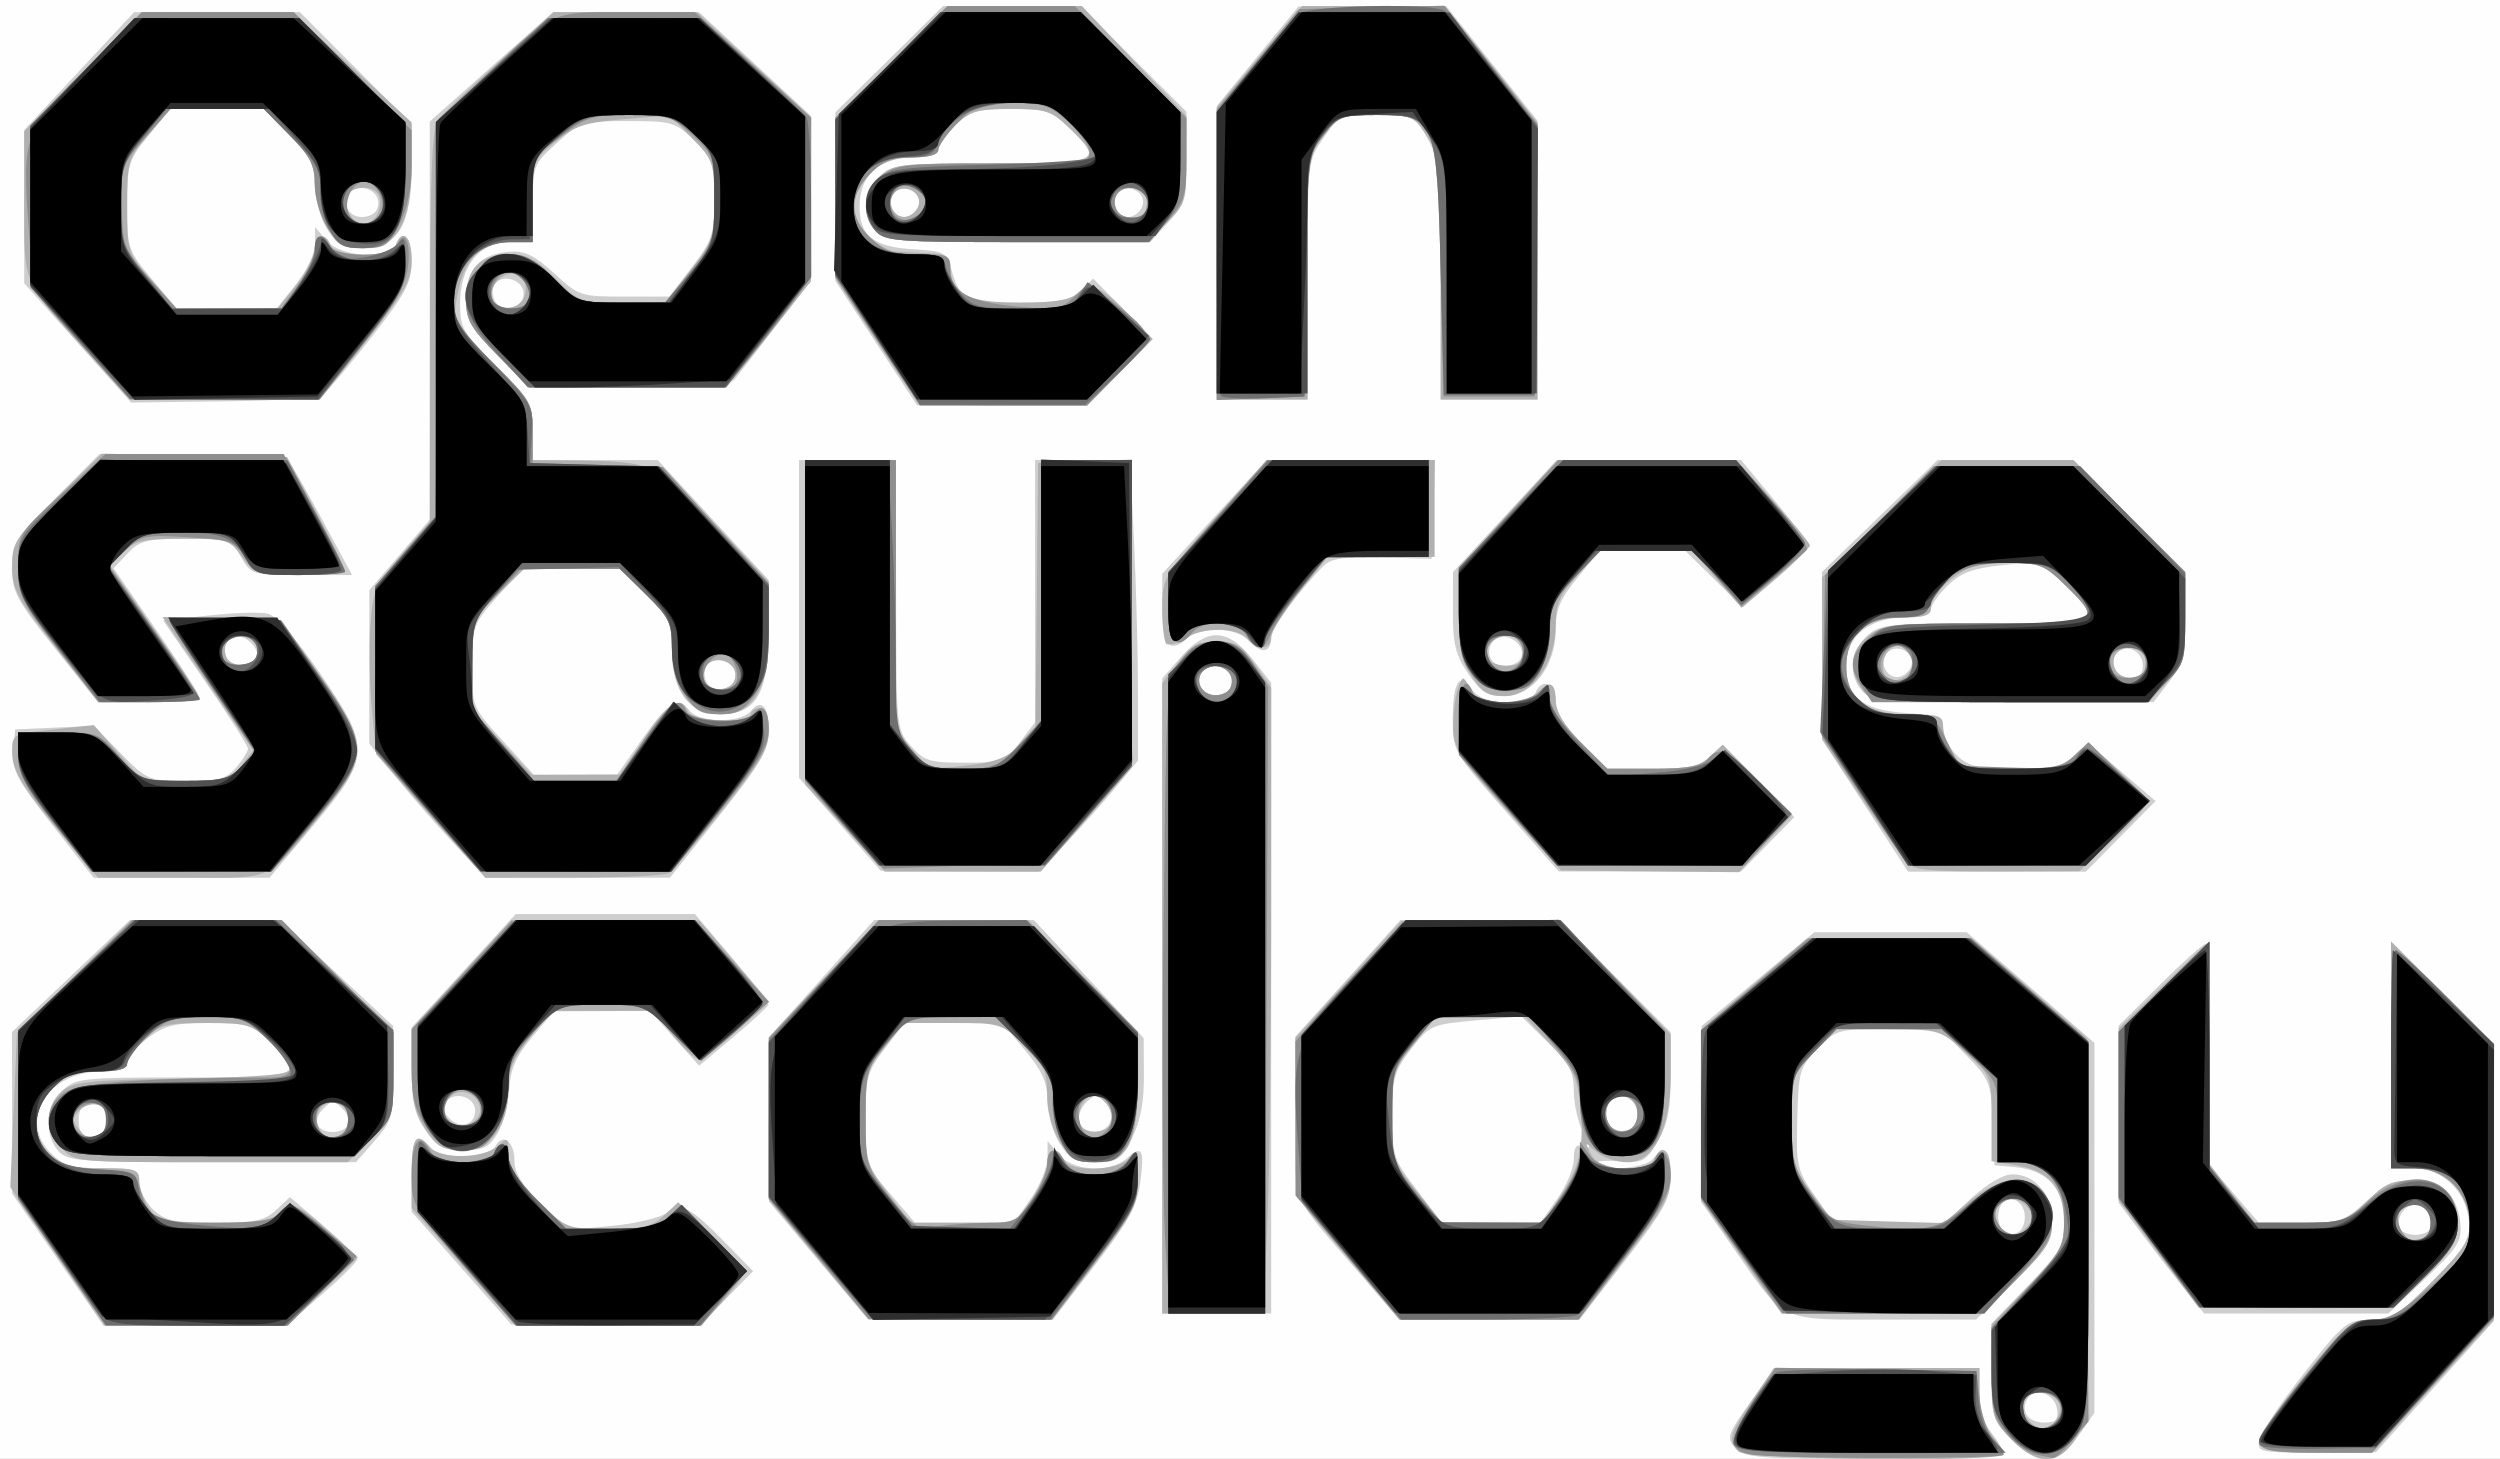 <?xml version="1.0" encoding="UTF-8" standalone="no"?>
<!-- Created with Inkscape (http://www.inkscape.org/) -->

<svg
   version="1.1"
   id="svg2733"
   width="413"
   height="241"
   viewBox="0 0 413 241"
   sodipodi:docname="Open Source Ecology.svg"
   inkscape:version="1.2.2 (b0a84865, 2022-12-01)"
   xmlns:inkscape="http://www.inkscape.org/namespaces/inkscape"
   xmlns:sodipodi="http://sodipodi.sourceforge.net/DTD/sodipodi-0.dtd"
   xmlns="http://www.w3.org/2000/svg"
   xmlns:svg="http://www.w3.org/2000/svg">
  <rect x="0" y="0" width="413" height="241" fill="#808080" stroke="none"/>
  <defs
     id="defs2737" />
  <sodipodi:namedview
     id="namedview2735"
     pagecolor="#ffffff"
     bordercolor="#666666"
     borderopacity="1.0"
     inkscape:showpageshadow="2"
     inkscape:pageopacity="0.0"
     inkscape:pagecheckerboard="0"
     inkscape:deskcolor="#d1d1d1"
     showgrid="false"
     inkscape:zoom="0.97925311"
     inkscape:cx="208.32203"
     inkscape:cy="133.26483"
     inkscape:window-width="1123"
     inkscape:window-height="573"
     inkscape:window-x="557"
     inkscape:window-y="278"
     inkscape:window-maximized="0"
     inkscape:current-layer="g2739" />
  <g
     inkscape:groupmode="layer"
     inkscape:label="Image"
     id="g2739">
    <g
       id="g2860">
      <path
         style="fill:#fefefe"
         d="M 0,120.5 V 0 H 206.5 413 V 120.5 241 H 206.5 0 Z"
         id="path2876" />
      <path
         style="fill:#cecece"
         d="m 286.686,239.206 c -1.515,-1.674 -1.353,-2.176 2.424,-7.5 L 293.158,226 H 310.079 327 v 4.092 c 0,2.578 0.74,5.033 2,6.635 1.1,1.398 2,2.932 2,3.408 0,0.476 -9.605,0.865 -21.345,0.865 -19.259,0 -21.504,-0.175 -22.969,-1.794 z m 45.51,-1.503 C 329.152,234.561 329,234.032 329,226.537 v -7.867 l 6,-6.248 c 5.483,-5.71 6,-6.629 6,-10.661 0,-5.35 -2.777,-8.452 -8,-8.936 l -3.5,-0.325 -0.297,-7 c -0.284,-6.703 -0.473,-7.18 -4.458,-11.25 L 320.584,170 h -8.596 c -8.388,0 -8.671,0.079 -11.73,3.25 -2.951,3.06 -3.147,3.736 -3.346,11.561 -0.2,7.859 -0.042,8.552 2.917,12.75 L 302.959,202 h 9.159 9.159 l 4.339,-4 c 2.671,-2.462 5.309,-4 6.862,-4 3.743,0 6.522,3.315 6.522,7.779 0,3.31 -0.779,4.551 -6.277,10 L 326.446,218 h -15.112 c -17.576,0 -16.312,0.587 -24.75,-11.493 L 281,198.514 l 0.051,-14.507 0.051,-14.507 9.321,-7.75 9.321,-7.75 h 12.573 12.573 l 10.554,9.139 10.554,9.139 v 30.557 30.557 l -2.636,3.804 c -3.418,4.933 -6.732,5.083 -11.168,0.506 z m 7.623,-4.942 c -0.357,-2.5 -3.65,-3.652 -4.857,-1.699 -1.255,2.031 0.06,3.939 2.714,3.939 1.979,0 2.4,-0.44 2.143,-2.24 z M 334.5,201 c 0,-2.851 -3.156,-4.059 -4.11,-1.574 -0.91,2.371 0.378,4.765 2.357,4.384 C 333.854,203.597 334.5,202.561 334.5,201 Z m 38.68,36.974 c 0.176,-1.114 3.47,-6.046 7.32,-10.958 6.718,-8.573 7.162,-8.934 11.029,-8.974 3.6,-0.037 4.7,-0.719 10.339,-6.409 5.545,-5.595 6.276,-6.777 6.029,-9.75 C 407.48,196.859 403.533,193 398.813,193 H 395 v -18.728 -18.728 l 8.5,8.456 8.5,8.456 v 22.873 22.873 l -9.75,10.844 -9.75,10.844 -9.82,0.055 c -9.315,0.052 -9.803,-0.049 -9.5,-1.971 z M 9.562,208.089 2,197.178 1.988,183.839 1.976,170.5 11.71,161.25 21.444,152 h 12.359 12.359 l 9.398,8.75 9.398,8.75 0.021,7.715 c 0.02,7.218 -0.179,7.943 -3.083,11.25 L 58.793,192 H 35.051 c -21.73,0 -23.882,-0.155 -25.396,-1.829 -2.403,-2.655 -2.089,-7.415 0.659,-9.997 2.196,-2.063 3.218,-2.174 20,-2.174 19.628,0 20.156,-0.213 14.388,-5.804 C 41.645,169.233 40.906,169 34.547,169 c -5.811,0 -7.369,0.389 -10.202,2.551 C 22.505,172.954 21,174.754 21,175.551 21,176.584 19.807,177 16.844,177 7.848,177 2.899,184.99 8.455,190.545 10.519,192.61 11.869,193 16.955,193 22.616,193 23,193.148 23,195.326 c 0,1.279 1.042,3.304 2.314,4.5 C 27.286,201.678 28.795,202 35.5,202 c 6.647,0 8.223,-0.33 10.131,-2.124 l 2.26,-2.124 5.554,4.745 C 56.501,205.108 59,207.594 59,208.023 c 0,0.429 -2.649,3.074 -5.886,5.879 L 47.228,219 H 32.176 17.123 Z m 6.857,-20.696 c 2.05,-0.787 2.044,-4.002 -0.009,-4.789 C 14.323,181.803 13,182.691 13,184.892 c 0,2.775 0.93,3.456 3.418,2.501 z m 41.141,-1.489 c 0.373,-0.603 -0.051,-1.824 -0.941,-2.714 -1.491,-1.491 -1.746,-1.491 -3.237,0 C 51.492,185.08 52.307,187 55,187 c 1.035,0 2.187,-0.493 2.559,-1.096 z M 76.25,209.501 68,200.174 v -6.087 c 0,-6.166 0.745,-7.305 3,-4.587 1.756,2.116 9.613,2.014 10.819,-0.14 C 83.097,187.075 85,188.565 85,191.851 c 0,1.909 1.327,4.035 4.401,7.052 l 4.401,4.32 7.349,-0.718 c 4.095,-0.4 8.087,-1.37 9.015,-2.191 2.12,-1.874 3.888,-0.951 9.791,5.11 L 124.416,210 120,214.5 115.584,219 100.042,218.914 84.5,218.827 Z M 135.224,208.25 127.03,198.5 127.015,184.956 127,171.412 135.7,161.706 144.399,152 h 13.204 13.204 l 9.069,9.75 9.069,9.75 0.027,6.29 c 0.019,4.38 -0.586,7.492 -1.993,10.25 -1.844,3.615 -2.368,3.96 -6.015,3.96 -3.433,0 -4.273,-0.456 -5.976,-3.25 -1.09,-1.788 -1.983,-4.964 -1.985,-7.06 -0.003,-2.928 -0.863,-4.837 -3.716,-8.25 L 165.576,169 h -8.074 -8.074 l -3.214,4.182 c -2.969,3.863 -3.214,4.758 -3.208,11.75 0.006,7.404 0.095,7.672 4.078,12.318 l 4.071,4.75 8.172,-0.021 8.172,-0.021 2.75,-3.888 c 1.512,-2.139 2.765,-5.167 2.783,-6.729 l 0.033,-2.84 1.877,2.25 c 2.296,2.753 8.485,3.077 11.234,0.589 2.51,-2.272 2.939,-1.467 2.177,4.092 -0.527,3.848 -1.969,6.461 -7.535,13.663 L 173.937,218 h -15.26 -15.26 z m 48.206,-22.928 c 0.364,-0.949 -0.024,-2.345 -0.893,-3.214 -1.382,-1.382 -1.701,-1.372 -3.173,0.1 -0.9,0.9 -1.364,2.347 -1.031,3.214 0.802,2.09 4.284,2.022 5.098,-0.1 z M 225.356,211.25 C 212.642,196.487 214,199.676 214,184.591 v -13.339 l 8.669,-9.626 L 231.338,152 h 13.101 13.101 l 9.23,9.269 9.23,9.269 v 7.174 c 0,5.545 -0.488,8.002 -2.151,10.82 -2.01,3.407 -2.429,3.624 -6.405,3.307 -2.339,-0.186 -4.045,-0.001 -3.79,0.411 0.847,1.37 8.067,0.79 9.346,-0.75 2.096,-2.525 3,-1.695 2.997,2.75 -0.003,3.757 -0.876,5.381 -7.526,14 L 260.947,218 H 246.058 231.169 Z M 257.25,198.069 c 1.512,-2.139 2.75,-5.102 2.75,-6.586 0,-1.996 0.393,-2.546 1.512,-2.117 1.349,0.518 1.349,0.265 0,-2.343 C 260.68,185.415 260,182.371 260,180.258 c 0,-3.212 -0.712,-4.541 -4.345,-8.105 l -4.345,-4.264 -7.539,0.683 c -7.332,0.664 -7.625,0.795 -10.655,4.738 -2.803,3.647 -3.116,4.756 -3.116,11.03 0,6.642 0.197,7.232 4.122,12.318 l 4.122,5.342 8.128,-0.021 8.128,-0.021 z m 13.256,-12.078 C 271.571,184.266 269.958,181 268.04,181 c -2.062,0 -3.264,2.252 -2.401,4.5 0.651,1.695 3.919,2.025 4.867,0.491 z M 192,164.535 v -52.465 l 3.104,-3.535 c 4.303,-4.901 7.729,-4.797 11.812,0.359 L 210,112.788 V 164.894 217 h -9 -9 z m 11.444,-50.445 C 204.411,112.527 202.871,110 200.952,110 c -2.205,0 -3.335,1.559 -2.572,3.548 0.614,1.6 4.175,1.982 5.064,0.542 z M 360.73,212.75 c -1.872,-2.337 -5.053,-6.452 -7.067,-9.144 L 350,198.712 v -14.633 -14.633 l 6.775,-6.723 c 3.726,-3.698 7.101,-6.723 7.5,-6.723 0.399,0 0.728,8.213 0.731,18.25 l 0.006,18.25 4.071,4.75 4.071,4.75 h 6.919 c 6.503,0 7.152,-0.21 10.793,-3.5 6.84,-6.179 14.94,-4.266 15.595,3.684 0.24,2.911 -0.471,4.018 -5.827,9.066 L 394.536,217 h -15.201 -15.201 l -3.404,-4.25 z m 40.715,-9.66 C 402.4,201.544 400.88,199 399,199 c -1.88,0 -3.4,2.544 -2.444,4.09 C 396.865,203.591 397.965,204 399,204 c 1.035,0 2.135,-0.409 2.444,-0.91 z M 70.25,186.681 C 68.46,184.051 68,181.983 68,176.554 v -6.822 L 76.597,160.366 85.194,151 h 14.798 14.798 l 6.105,7.199 c 3.358,3.959 6.079,7.447 6.047,7.75 -0.032,0.303 -2.619,2.701 -5.75,5.329 L 115.5,176.056 111.446,171.528 107.392,167 99.446,167.033 91.5,167.066 l -3.55,4.217 c -2.716,3.227 -3.619,5.274 -3.843,8.717 -0.161,2.475 -1.024,5.737 -1.916,7.25 -1.345,2.28 -2.312,2.749 -5.657,2.743 -3.441,-0.006 -4.365,-0.493 -6.284,-3.312 z M 78.5,183.5 c 0,-2.209 -3.119,-3.281 -4.764,-1.636 -0.735,0.735 -0.656,1.528 0.264,2.637 C 75.741,186.598 78.5,185.984 78.5,183.5 Z M 8.682,136.328 c -5.891,-7.532 -6.743,-9.142 -6.482,-12.25 L 2.5,120.5 l 6.502,-0.29 6.502,-0.29 4.456,4.54 C 24.325,128.907 24.547,129 30.798,129 c 5.395,0 6.672,-0.348 8.259,-2.25 1.032,-1.238 1.892,-2.614 1.91,-3.058 0.018,-0.444 -3.128,-5.394 -6.992,-11 L 26.949,102.5 34.573,101.666 c 4.193,-0.459 8.592,-0.58 9.776,-0.271 1.254,0.328 4.76,4.355 8.402,9.65 8.623,12.536 8.568,13.937 -0.988,25.327 L 44.524,145 H 29.994 15.464 Z M 42.5,108.109 c 0,-0.765 -0.775,-1.88 -1.722,-2.478 -2.161,-1.363 -4.338,0.467 -3.415,2.871 0.761,1.983 5.137,1.647 5.137,-0.394 z m 31.959,30.673 c -3.166,-3.42 -7.49,-8.41 -9.608,-11.09 L 61,122.82 61.009,110.16 61.018,97.5 66.009,91.669 71,85.838 V 52.953 20.067 L 81.18,11.034 91.36,2 103.43,2.019 115.5,2.038 l 9.25,8.569 9.25,8.569 v 13.572 13.572 l -5.75,7.483 c -3.163,4.116 -6.25,8.093 -6.86,8.839 C 120.537,63.685 116.466,64 103.856,64 H 87.432 L 82.216,58.719 C 77.65,54.096 77,52.931 77,49.374 c 0,-4.871 2.376,-7.46 7.149,-7.791 2.587,-0.179 4.159,0.582 7.428,3.595 C 95.607,48.893 95.932,49 103.156,49 h 7.433 l 3.705,-4.859 C 117.683,39.698 118,38.73 118,32.837 c 0,-5.977 -0.239,-6.677 -3.298,-9.641 C 111.574,20.164 111.011,20 103.705,20 96.263,20 95.872,20.121 92.003,23.616 88.128,27.117 88,27.437 88,33.616 V 40 H 84.188 C 79.172,40 76,43.967 76,50.241 c 0,3.956 0.508,4.825 6,10.259 5.669,5.61 6,6.201 6,10.719 V 76 H 98.326 108.651 l 9.174,9.918 L 127,95.836 v 8.177 C 127,114.464 124.978,118 119,118 c -5.185,0 -8,-3.764 -8,-10.696 0,-4.436 -0.396,-5.276 -4.288,-9.096 L 102.424,94 h -8.127 -8.127 l -4.085,4.641 C 78.163,103.096 78,103.552 78,110.06 c 0,6.756 0.017,6.797 5.1,12.359 L 88.201,128 h 6.865 6.865 l 4.231,-6 c 4.404,-6.245 5.749,-7.017 7.838,-4.5 1.616,1.947 8.378,1.955 9.991,0.011 1.821,-2.194 3.01,-0.886 3,3.298 -0.008,3.109 -1.295,5.307 -8.166,13.941 l -8.157,10.25 H 95.442 80.215 l -5.757,-6.218 z M 121.5,111.514 c 0,-2.14 -3.091,-3.323 -4.639,-1.775 -0.51,0.51 -0.63,1.701 -0.267,2.647 0.926,2.414 4.905,1.706 4.905,-0.872 z m -35,-63 c 0,-2.14 -3.091,-3.323 -4.639,-1.775 -0.51,0.51 -0.63,1.701 -0.267,2.647 C 82.521,51.799 86.5,51.092 86.5,48.514 Z M 138.75,136.177 132,128.501 V 102.25 76 h 8 8 l 0.032,22.25 c 0.031,22.093 0.049,22.269 2.452,25 2.174,2.469 3.083,2.75 8.918,2.75 6.192,0 6.617,-0.157 9.048,-3.344 L 171,119.311 V 97.656 76 h 7.845 7.845 l 0.655,13.658 C 187.705,97.17 188,108.339 188,114.478 V 125.64 l -3.671,4.43 c -2.019,2.437 -5.715,6.567 -8.212,9.18 l -4.541,4.75 -13.038,-0.073 -13.038,-0.073 -6.75,-7.676 z m 110,-2.13 c -8.741,-9.903 -8.75,-9.918 -8.75,-15.421 0,-6.038 1.232,-7.829 3.208,-4.665 1.592,2.55 9.502,2.958 10.431,0.539 0.988,-2.576 3.362,-1.72 3.362,1.212 0,1.841 1.352,4.09 4.208,7 L 265.416,127 h 7.477 c 6.081,0 7.872,-0.371 9.589,-1.984 l 2.112,-1.984 5.916,5.979 5.916,5.979 -4.422,4.505 L 287.584,144 272.542,143.98 257.5,143.96 248.75,134.047 Z M 308.109,133.098 301,122.196 300.992,108.348 300.984,94.5 310.539,85.25 320.094,76 h 11.222 11.222 l 9.23,9.269 9.23,9.269 v 7.298 c 0,6.332 -0.347,7.752 -2.619,10.731 L 355.763,116 H 332.536 c -21.231,0 -23.368,-0.157 -24.881,-1.829 -2.337,-2.582 -2.053,-6.448 0.659,-8.997 2.191,-2.058 3.232,-2.174 19.5,-2.174 19.384,0 19.69,-0.149 13.242,-6.445 -3.938,-3.846 -3.953,-3.85 -10.201,-3.197 -4.885,0.511 -6.871,1.242 -9.056,3.335 C 320.259,98.168 319,99.965 319,100.687 319,101.557 317.619,102 314.904,102 308.856,102 305,105.08 305,109.913 c 0,5.313 2.6,7.358 10.037,7.896 5.351,0.387 5.963,0.658 5.963,2.637 0,1.213 1.042,3.184 2.314,4.38 C 325.259,126.652 326.808,127 333,127 c 6.138,0 7.749,-0.355 9.631,-2.124 l 2.26,-2.124 5.607,4.791 5.607,4.791 -5.772,5.833 L 344.563,144 h -14.673 -14.673 z m 7.704,-23.363 c 0.398,-2.067 -2.489,-3.459 -4.012,-1.935 -1.524,1.524 -0.131,4.41 1.935,4.012 0.958,-0.184 1.892,-1.119 2.077,-2.077 z M 354,109.969 c 0,-2.359 -2.645,-3.724 -4.2,-2.169 -1.555,1.555 -0.19,4.2 2.169,4.2 C 353.344,112 354,111.344 354,109.969 Z M 9.089,107.111 C 2.759,99.175 2,97.757 2,93.885 2,89.839 2.487,89.057 9.225,82.274 L 16.45,75 h 15.153 c 10.933,0 15.425,0.348 16.131,1.25 0.538,0.688 3.105,5.188 5.703,10 l 4.725,8.75 -8.331,-0.006 c -8.204,-0.006 -8.357,-0.052 -10.034,-3 C 38.146,89.094 37.863,89 30.721,89 c -6.523,0 -7.636,0.281 -9.665,2.441 l -2.293,2.441 6.688,9.66 c 3.679,5.313 6.93,10.29 7.225,11.059 C 33.111,115.732 31.584,116 24.696,116 h -8.518 z m 233.447,4.157 c -2.081,-3.063 -2.533,-4.901 -2.517,-10.25 l 0.019,-6.518 8.569,-9.25 8.569,-9.25 h 15.223 15.223 l 5.438,6.56 c 2.991,3.608 5.571,6.931 5.733,7.384 0.162,0.454 -2.223,2.975 -5.299,5.604 l -5.594,4.779 -4.735,-4.664 L 278.431,91 h -7.095 -7.095 l -3.62,4.418 C 257.725,98.952 257,100.685 257,104.074 257,110.079 253.165,115 248.485,115 c -2.821,0 -3.853,-0.647 -5.949,-3.732 z m 8.798,-2.695 c 0.702,-1.829 -1.847,-3.974 -3.821,-3.216 -1.557,0.598 -2.025,2.797 -0.846,3.977 1.184,1.184 4.103,0.708 4.667,-0.76 z m -44.855,-2.597 c -2.2,-2.431 -8.086,-2.642 -10.587,-0.378 C 193.191,108.042 192,106.432 192,100.335 V 94.788 L 200.623,85.394 209.246,76 h 13.917 13.917 l -0.29,8.157 -0.29,8.157 -8.119,-0.217 c -6.289,-0.168 -8.476,0.14 -9.703,1.368 C 214.707,97.436 210,103.852 210,105.294 c 0,2.522 -1.579,2.828 -3.521,0.682 z M 12.836,56.655 4,46.81 V 34.145 21.48 L 13.081,11.74 22.163,2 H 35.851 49.54 L 58.77,11.269 68,20.538 67.996,27.519 C 67.991,37.13 65.696,41 60,41 c -3.473,0 -4.303,-0.449 -6.011,-3.25 -1.092,-1.791 -1.983,-5.028 -1.985,-7.212 -0.003,-3.307 -0.7,-4.671 -4.212,-8.25 L 43.584,18 H 35.859 28.134 L 24.567,22.353 C 21.205,26.456 21,27.123 21,33.964 c 0,7.033 0.127,7.41 4.093,12.147 L 29.186,51 h 8.24 8.24 l 3.167,-3.941 c 1.826,-2.272 3.181,-5.131 3.201,-6.75 L 52.067,37.5 l 1.877,2.25 c 2.287,2.742 10.448,3.278 11.418,0.75 C 66.487,37.568 68,39.063 68,43.106 c 0,3.526 -0.902,5.262 -6.383,12.28 -3.51,4.496 -7.074,8.747 -7.918,9.448 -1.071,0.889 -6.15,1.334 -16.781,1.47 L 21.672,66.5 Z M 62.5,33.514 c 0,-2.206 -3.109,-3.305 -4.739,-1.675 -1.681,1.681 -0.023,4.337 2.485,3.981 C 61.721,35.611 62.5,34.813 62.5,33.514 Z M 144.75,56.685 138,46.406 V 32.478 18.55 L 146.901,9.775 155.803,1 h 11.329 11.329 l 8.77,8.729 8.77,8.729 -0.029,7.521 c -0.027,6.913 -0.268,7.784 -2.986,10.771 L 190.028,40 h -21.859 c -19.907,0 -22.007,-0.163 -23.514,-1.829 -2.337,-2.582 -2.053,-6.448 0.659,-8.997 C 147.494,27.127 148.573,27 163.814,27 181.82,27 182.414,26.732 176.702,21.196 173.692,18.278 172.848,18 167.007,18 c -5.58,0 -6.756,0.343 -9.202,2.687 -1.543,1.478 -2.805,3.278 -2.805,4 C 155,25.569 153.579,26 150.674,26 145.194,26 142,29.004 142,34.159 c 0,4.808 2.346,6.652 8.944,7.03 4.992,0.286 5.48,0.533 6.169,3.124 C 158.471,49.423 159.608,50 168.308,50 c 6.669,0 8.429,-0.344 10.178,-1.987 l 2.115,-1.987 4.914,4.989 4.914,4.989 -5.43,5.498 L 179.568,67 165.534,66.982 151.5,66.965 Z m 7.062,-22.95 C 152.21,31.669 149.324,30.276 147.8,31.8 c -1.524,1.524 -0.131,4.41 1.935,4.012 0.958,-0.184 1.892,-1.119 2.077,-2.077 z m 37,0 C 189.21,31.669 186.324,30.276 184.8,31.8 c -1.524,1.524 -0.131,4.41 1.935,4.012 0.958,-0.184 1.892,-1.119 2.077,-2.077 z M 201.013,41.75 201.027,17.5 207.763,9.291 214.5,1.081 226.706,1.041 238.911,1 246.456,10.477 254,19.953 V 42.977 66 h -8 -8 V 46.386 c 0,-18.312 -0.145,-19.872 -2.184,-23.5 C 233.646,19.026 233.59,19 227.452,19 c -6.028,0 -6.245,0.093 -8.816,3.804 -2.63,3.795 -2.636,3.848 -2.636,23.5 L 216,66 h -7.5 -7.5 l 0.013,-24.25 z"
         id="path2874" />
      <path
         style="fill:#b0b0b0"
         d="m 287.2,239.8 c -1.804,-1.804 -1.519,-2.853 2.327,-8.563 L 293.053,226 H 310.027 327 l 0.022,4.25 c 0.014,2.671 0.749,5.179 1.978,6.75 1.076,1.375 1.966,2.837 1.978,3.25 0.04,1.334 -42.431,0.897 -43.778,-0.45 z m 44.996,-2.098 C 329.157,234.567 329,234.022 329,226.616 v -7.789 l 6,-6.248 c 5.508,-5.736 5.997,-6.61 5.967,-10.663 -0.043,-5.672 -2.361,-8.468 -7.78,-9.384 L 329,191.824 v -7.026 c 0,-6.996 -0.018,-7.043 -4.25,-10.871 -4.221,-3.818 -4.309,-3.845 -12.797,-3.886 L 303.406,170 l -3.703,3.792 C 296.087,177.495 296,177.764 296,185.214 c 0,7.089 0.234,7.937 3.297,11.958 l 3.297,4.328 9.249,0.288 9.249,0.288 4.134,-3.538 C 332.145,192.616 339,194.394 339,202.11 c 0,2.879 -0.96,4.403 -5.779,9.171 L 327.442,217 H 310.877 294.312 L 287.656,207.61 281,198.221 v -14.079 -14.079 l 8.75,-7.507 8.75,-7.507 13.604,-0.024 13.604,-0.024 9.396,8.116 c 5.168,4.464 9.522,8.227 9.676,8.363 0.154,0.136 0.28,14.297 0.28,31.468 0,30.024 -0.081,31.351 -2.111,34.637 -2.822,4.566 -6.403,4.606 -10.752,0.119 z m 7.722,-3.549 C 341.084,231.975 339.586,230 336.769,230 c -2.347,0 -3.356,2.588 -1.758,4.513 1.676,2.02 3.714,1.87 4.907,-0.36 z M 335,202.5 c 0.993,-1.197 0.993,-1.803 0,-3 -2.477,-2.985 -6.713,-0.7 -4.918,2.653 1.196,2.235 3.232,2.378 4.918,0.347 z m 38.365,36.008 c -0.355,-0.925 2.364,-5.105 7.154,-11 7.207,-8.869 7.972,-9.508 11.383,-9.508 3.159,0 4.502,-0.853 9.877,-6.277 C 406.97,206.486 408,204.88 408,202.028 408,197.085 403.842,193 398.813,193 H 395 v -18.728 -18.728 l 8.5,8.456 8.5,8.456 v 22.802 22.802 L 401.928,229.03 391.856,240 h -8.959 c -7.019,0 -9.083,-0.323 -9.532,-1.492 z M 9.48,207.566 1.703,196.132 2.254,183.377 2.805,170.622 12.253,161.311 21.701,152 H 34.12 46.54 L 55.77,161.269 65,170.538 v 7.028 c 0,6.818 -0.114,7.139 -3.792,10.731 L 57.416,192 H 34.882 c -22.261,0 -22.56,-0.028 -24.708,-2.314 -2.753,-2.93 -2.783,-6.824 -0.072,-9.281 1.87,-1.694 4.081,-1.942 20,-2.236 C 43.362,177.924 48,177.521 48,176.615 48,175.943 46.516,173.954 44.702,172.196 41.597,169.186 40.973,169 34.007,169 c -6.666,0 -7.675,0.266 -10.202,2.687 C 22.262,173.165 21,174.965 21,175.687 21,176.589 19.494,177 16.187,177 c -3.968,0 -5.285,0.492 -7.5,2.805 -3.408,3.557 -3.559,8.027 -0.373,11.021 C 10.176,192.574 11.84,193 16.814,193 22.369,193 23,193.208 23,195.035 c 0,1.119 0.727,3.144 1.615,4.5 C 26.139,201.861 26.751,202 35.493,202 42.506,202 45.057,201.636 46,200.5 c 1.858,-2.239 3.033,-1.829 8.311,2.902 l 4.811,4.313 -5.811,5.622 L 47.5,218.96 32.379,218.98 17.257,219 Z m 6.938,-20.173 c 2.091,-0.802 2.027,-4.008 -0.096,-4.823 -0.938,-0.36 -2.333,0.011 -3.164,0.843 -1.221,1.221 -1.257,1.763 -0.2,3.037 1.474,1.776 1.366,1.746 3.46,0.943 z M 57.5,185 c 0,-1.786 -0.606,-2.586 -2.123,-2.803 -2.317,-0.331 -3.679,1.852 -2.719,4.356 C 53.654,189.147 57.5,187.914 57.5,185 Z M 76.591,209.286 68,199.572 v -5.786 c 0,-5.883 0.766,-6.978 3,-4.286 1.698,2.045 8.85,1.946 11.171,-0.155 C 83.904,187.777 84,187.845 84,190.633 c 0,2.19 1.223,4.148 4.784,7.655 C 93.555,202.987 93.588,203 100.47,203 c 5.729,0 7.298,-0.373 9.237,-2.195 l 2.336,-2.195 5.478,5.41 C 120.535,206.997 123,209.783 123,210.213 c 0,0.43 -1.627,2.583 -3.616,4.784 L 115.767,219 H 100.475 85.182 Z M 135.25,208.07 127,198.197 v -13.418 -13.418 l 9.086,-9.681 9.086,-9.681 h 12.363 12.363 l 9.025,9.25 9.025,9.25 0.027,7.8 C 188.009,188.787 186.387,192 181.056,192 c -3.341,0 -4.188,-0.477 -5.974,-3.368 C 173.793,186.547 173,183.576 173,180.835 c 0,-3.809 -0.531,-4.947 -3.792,-8.132 C 165.471,169.054 165.299,169 157.375,169 h -8.04 l -3.167,3.941 C 143.226,176.601 143,177.433 143,184.582 c 0,7.34 0.173,7.927 3.705,12.559 L 150.411,202 h 8.659 8.659 l 2.636,-3.804 c 1.45,-2.092 2.636,-4.792 2.636,-6 0,-2.494 1.769,-2.961 2.638,-0.696 0.854,2.227 9.234,2.036 10.97,-0.25 1.162,-1.531 1.332,-1.133 1.36,3.188 0.03,4.598 -0.457,5.58 -7.06,14.25 L 173.817,218 158.658,217.971 143.5,217.943 l -8.25,-9.873 z m 48.393,-22.583 C 184.315,183.737 182.364,181 180.445,181 c -1.51,0 -2.875,3.495 -1.95,4.991 0.955,1.545 4.495,1.199 5.149,-0.504 z m 38.955,22.263 -8.561,-10.25 -0.018,-13.021 -0.018,-13.021 8.75,-9.647 8.75,-9.647 13.103,-0.082 13.103,-0.082 9.147,9.455 9.147,9.455 v 6.585 C 276,186.52 273.283,192 268.808,192 c -1.733,0 -4.039,-0.787 -5.125,-1.75 -1.916,-1.698 -1.939,-1.683 -0.794,0.5 0.949,1.808 2.036,2.25 5.539,2.25 2.951,0 4.544,-0.484 4.933,-1.5 1.121,-2.921 2.638,-1.444 2.638,2.567 0,3.536 -0.999,5.364 -7.65,14 L 260.7,218 h -14.771 -14.771 z m 34.789,-9.587 c 3.537,-5.104 4.364,-8.54 3.682,-15.293 -0.491,-4.862 -1.152,-6.26 -4.84,-10.25 L 251.959,168 h -7.359 -7.359 l -3.62,4.418 C 230.179,176.618 230,177.205 230,184.288 c 0,7.215 0.13,7.614 4.085,12.582 L 238.17,202 h 8.279 8.279 z M 270.5,184 c 0,-2.914 -3.846,-4.147 -4.841,-1.553 -0.961,2.503 0.402,4.686 2.719,4.356 C 269.894,186.586 270.5,185.786 270.5,184 Z M 192,164.933 v -52.067 l 2.619,-3.433 c 2.161,-2.834 3.273,-3.433 6.364,-3.433 3.209,0 4.123,0.545 6.381,3.804 l 2.636,3.804 -0.004,37.446 c -0.002,20.595 -0.297,43.859 -0.656,51.696 L 208.689,217 h -8.344 -8.344 v -52.067 z m 11.5,-52.42 c 0,-2.206 -3.109,-3.305 -4.739,-1.675 -1.681,1.681 -0.023,4.337 2.485,3.981 C 202.721,114.611 203.5,113.813 203.5,112.514 Z M 356.601,207.135 350,198.27 v -14.17 -14.17 l 7.25,-7.039 7.25,-7.039 0.273,18.245 0.273,18.245 3.682,4.829 3.682,4.829 h 7.598 c 7.371,0 7.7,-0.105 10.991,-3.5 2.804,-2.892 4.112,-3.5 7.541,-3.5 5.072,0 7.459,2.276 7.459,7.113 0,2.846 -0.931,4.375 -5.281,8.671 L 395.437,216 h -16.118 -16.118 z m 44.897,-4.126 C 402.304,200.467 401.39,199 399,199 c -1.035,0 -2.163,0.454 -2.506,1.009 C 395.419,201.75 397.05,205 399,205 c 1.026,0 2.15,-0.896 2.497,-1.991 z M 70.25,186.502 C 68.505,183.808 68,181.572 68,176.545 v -6.483 l 8.245,-9.031 8.245,-9.031 15.505,0.024 15.505,0.024 5.782,6.726 5.782,6.726 -5.282,4.739 c -2.905,2.606 -5.769,4.744 -6.364,4.75 -0.595,0.006 -2.529,-1.789 -4.297,-3.989 l -3.214,-4 h -8.386 -8.386 l -3.567,4.353 C 84.722,174.825 84,176.565 84,179.949 c 0,6.156 -3.036,10.055 -7.818,10.039 -3.098,-0.01 -4.039,-0.563 -5.932,-3.486 z m 8.57,-1.785 c 1.269,-1.529 0.019,-3.976 -2.197,-4.301 -2.073,-0.304 -3.803,1.953 -3.034,3.958 0.746,1.943 3.739,2.14 5.231,0.343 z M 11.748,139.75 C 3.885,130.384 2,127.391 2,124.272 2,121.258 2.056,121.227 8.75,120.51 l 6.75,-0.723 4.054,4.607 L 23.608,129 h 7.123 c 6.42,0 7.319,-0.249 9.103,-2.516 l 1.979,-2.516 -7.483,-11.021 -7.483,-11.021 9.799,0.287 9.799,0.287 6.277,8.883 c 8.201,11.606 8.271,13.464 0.852,22.506 C 43.597,146.049 45.819,145 30.038,145 H 16.155 Z m 30.697,-30.66 C 43.411,107.527 41.871,105 39.952,105 c -2.205,0 -3.335,1.559 -2.572,3.548 0.614,1.6 4.175,1.982 5.064,0.542 z m 28.714,25.706 -9.025,-10.204 -0.683,-7.29 c -0.376,-4.009 -0.5,-10.171 -0.275,-13.693 0.378,-5.933 0.754,-6.809 5.117,-11.916 L 71,86.181 71.032,53.841 c 0.024,-24.785 0.332,-32.736 1.319,-34.034 0.708,-0.931 5.303,-5.319 10.211,-9.75 L 91.485,2 h 11.834 11.834 l 9.424,8.7 L 134,19.4 133.972,32.95 133.943,46.5 126.964,55.25 119.986,64 H 103.709 87.432 L 82.216,58.719 C 77.65,54.096 77,52.931 77,49.374 77,44.363 79.311,42 84.211,42 c 2.813,0 4.388,0.834 7.554,4 3.908,3.908 4.161,4 11.033,4 h 7.033 l 4.085,-5.131 C 117.761,40.039 118,39.354 118,33.162 c 0,-6.227 -0.196,-6.777 -3.676,-10.342 l -3.676,-3.765 -7.574,0.635 c -6.488,0.544 -8.109,1.078 -11.306,3.722 -3.631,3.004 -3.732,3.27 -3.75,9.837 L 88,40 h -3.927 c -4.755,0 -7.555,2.979 -8.597,9.146 -0.678,4.013 -0.57,4.208 5.917,10.746 C 87.664,66.212 88,66.79 88,71.275 V 76 l 6.75,0.074 c 13.354,0.147 13.985,0.434 23.58,10.728 L 127,96.105 v 7.58 C 127,113.752 124.658,118 119.106,118 114.006,118 111,114.014 111,107.249 c 0,-4.371 -0.41,-5.234 -4.288,-9.04 L 102.424,94 H 94.5 86.576 L 82.288,98.208 78,102.416 l 0.038,7.542 0.038,7.542 4.898,5.25 4.898,5.25 7.314,-0.024 7.314,-0.024 4,-5.952 c 4.022,-5.984 6.073,-7.277 7.138,-4.5 0.661,1.722 10.362,2.19 10.362,0.5 0,-0.55 0.675,-1 1.5,-1 1.058,0 1.5,1.071 1.5,3.636 0,3.032 -1.276,5.231 -7.69,13.25 -4.229,5.288 -8.167,9.945 -8.75,10.349 -0.583,0.404 -7.656,0.742 -15.718,0.75 L 80.183,145 Z M 121.5,111.514 c 0,-2.206 -3.109,-3.305 -4.739,-1.675 -1.681,1.681 -0.023,4.337 2.485,3.981 C 120.721,113.611 121.5,112.813 121.5,111.514 Z M 86.82,48.246 c 0.407,-2.866 -2.41,-4.084 -4.534,-1.96 -2.124,2.124 -0.906,4.941 1.96,4.534 1.452,-0.206 2.368,-1.123 2.575,-2.575 z M 139.581,136.789 133,129.579 V 102.789 76 h 7.5 7.5 v 22.288 22.288 l 2.75,3.291 c 2.718,3.253 2.822,3.283 8.929,2.591 4.877,-0.553 6.726,-1.272 8.778,-3.413 l 2.599,-2.712 0.222,-21.917 L 171.5,76.5 179.25,76.208 187,75.916 v 25.422 25.422 l -7.537,8.621 L 171.927,144 h -12.882 -12.882 z m 115.001,3.364 c -13.941,-15.341 -14.584,-16.251 -14.511,-20.529 0.039,-2.268 0.418,-5.014 0.843,-6.102 0.751,-1.921 0.807,-1.914 1.965,0.25 0.952,1.779 2.068,2.228 5.535,2.228 2.64,0 4.83,-0.588 5.587,-1.5 1.878,-2.263 3,-1.81 3,1.212 0,1.841 1.352,4.09 4.208,7 L 265.416,127 h 7.477 c 6.081,0 7.872,-0.371 9.589,-1.984 l 2.112,-1.984 5.742,5.803 5.742,5.803 -4.399,4.724 -4.399,4.724 -14.689,-0.14 -14.689,-0.14 z m 60.213,2.097 c -0.834,-0.963 -4.278,-5.895 -7.655,-10.962 L 301,122.077 V 108.726 95.374 L 310.86,85.687 320.72,76 h 10.91 10.91 l 9.23,9.269 9.23,9.269 -0.029,7.481 c -0.027,6.869 -0.271,7.747 -2.986,10.731 L 355.028,116 h -22.957 c -22.59,0 -22.982,-0.036 -24.514,-2.223 -2.287,-3.265 -1.904,-6.359 1.078,-8.705 2.429,-1.911 3.952,-2.073 19.5,-2.073 18.97,0 19.34,-0.178 13.073,-6.297 C 337.721,93.298 336.952,93 331.641,93 326.952,93 325.221,93.492 322.433,95.619 320.545,97.059 319,99.084 319,100.119 319,101.701 318.232,102 314.174,102 308.173,102 305,104.816 305,110.14 305,115.532 308.238,118 315.314,118 320.366,118 321,118.227 321,120.035 c 0,1.119 0.727,3.144 1.615,4.5 1.496,2.283 2.211,2.465 9.686,2.465 6.883,0 8.407,-0.317 10.36,-2.151 l 2.289,-2.151 4.775,4.362 c 2.626,2.399 4.931,4.735 5.121,5.189 0.19,0.455 -2.285,3.268 -5.5,6.251 l -5.846,5.424 -13.595,0.037 c -11.733,0.032 -13.803,-0.202 -15.111,-1.713 z M 316,109.578 c 0,-2.169 -2.222,-3.639 -3.676,-2.431 -1.675,1.39 -1.72,4.545 -0.074,5.136 1.509,0.542 3.75,-1.074 3.75,-2.705 z m 38.269,1.172 c 0.709,-2.033 -0.352,-3.75 -2.317,-3.75 -2.205,0 -3.335,1.559 -2.572,3.548 0.682,1.778 4.288,1.927 4.889,0.202 z M 9.139,106.901 C 2.845,98.879 2,97.301 2,93.57 2,89.621 2.496,88.857 9.421,82.143 L 16.841,74.947 32.135,75.224 47.428,75.5 l 4.765,9 c 2.621,4.95 4.774,9.338 4.786,9.75 C 56.99,94.662 53.656,95 49.568,95 42.452,95 42.045,94.873 40,92 c -2.053,-2.884 -2.431,-3 -9.754,-3 -6.408,0 -7.979,0.34 -9.896,2.141 l -2.279,2.141 7.464,10.771 C 29.641,109.976 33,115.087 33,115.411 33,115.735 29.237,116 24.639,116 h -8.361 z m 233.943,4.731 C 241.476,109.034 241,106.613 241,101.038 V 93.813 L 249.14,84.906 257.28,76 h 14.78 14.78 l 6.08,6.736 C 296.264,86.441 299,89.761 299,90.115 c 0,0.353 -2.541,2.813 -5.647,5.467 l -5.647,4.824 -4.103,-4.711 -4.103,-4.711 -7.634,0.008 -7.634,0.008 -3.616,4.003 C 257.652,98.284 257,99.775 257,103.271 257,109.544 253.067,115 248.546,115 c -2.762,0 -3.764,-0.618 -5.464,-3.368 z m 8.363,-2.542 C 252.379,107.577 250.898,105 249.093,105 c -2.262,0 -4.063,1.915 -3.408,3.622 0.59,1.537 4.883,1.886 5.759,0.468 z m -58.774,-2.753 C 192.302,105.968 192,103.363 192,100.548 c 0,-5.014 0.177,-5.318 8.641,-14.833 L 209.282,76 H 223.141 237 v 8 8 h -8.828 -8.828 l -4.667,5.75 c -2.567,3.163 -4.669,6.537 -4.672,7.5 -0.006,2.144 -2.313,2.288 -4.005,0.25 -1.604,-1.932 -7.414,-1.93 -10.365,0.004 -1.262,0.827 -2.596,1.202 -2.965,0.833 z M 151.211,65.75 C 150.643,65.062 147.438,60.325 144.089,55.222 L 138,45.944 V 32.675 19.406 l 9.229,-9.203 L 156.459,1 h 11.141 11.141 l 8.63,9.092 L 196,19.183 v 7.212 c 0,6.845 -0.168,7.375 -3.298,10.408 L 189.405,40 h -21.547 c -19.605,0 -21.697,-0.165 -23.202,-1.829 -2.337,-2.582 -2.053,-6.448 0.659,-8.997 C 147.494,27.127 148.573,27 163.814,27 181.82,27 182.414,26.732 176.702,21.196 173.692,18.278 172.848,18 167.007,18 c -5.58,0 -6.756,0.343 -9.202,2.687 -1.543,1.478 -2.805,3.278 -2.805,4 C 155,25.568 153.581,26 150.687,26 c -8.122,0 -12.503,8.006 -7.138,13.046 1.402,1.317 3.314,2.443 4.25,2.503 0.936,0.06 3.389,0.186 5.451,0.28 3.219,0.147 3.75,0.503 3.75,2.516 C 157,48.592 159.863,50 168.5,50 c 5.744,0 8.31,-0.423 9.588,-1.58 2.128,-1.926 3.952,-1.102 8.868,4.008 l 3.456,3.592 -5.422,5.49 L 179.568,67 H 165.907 c -9.712,0 -13.961,-0.361 -14.695,-1.25 z m 0.601,-32.015 C 152.21,31.669 149.324,30.276 147.8,31.8 c -1.524,1.524 -0.131,4.41 1.935,4.012 0.958,-0.184 1.892,-1.119 2.077,-2.077 z M 189.269,34.75 c 0.709,-2.033 -0.352,-3.75 -2.317,-3.75 -2.205,0 -3.335,1.559 -2.572,3.548 0.682,1.778 4.288,1.927 4.889,0.202 z M 14.954,58.82 C 3.484,46.059 4,47.244 4,33.666 V 21.72 L 13.687,11.86 23.374,2 H 35.806 48.239 L 58.119,11.11 68,20.22 v 7.022 C 68,36.788 65.551,41 60,41 56.722,41 55.86,40.509 54.082,37.632 52.918,35.749 52,32.569 52,30.42 52,27.249 51.263,25.824 47.792,22.288 L 43.584,18 h -7.714 -7.714 l -3.578,4.18 C 21.148,26.188 21,26.677 21,34.039 c 0,7.562 0.063,7.75 4.085,12.32 L 29.17,51 h 8.331 8.331 l 3.084,-3.894 C 50.612,44.964 52,42.264 52,41.106 52,38.684 53.784,38.274 54.638,40.5 c 0.805,2.099 9.918,2.099 10.723,0 C 66.466,37.622 68,39.03 68,42.921 c 0,3.372 -1.06,5.263 -7.565,13.5 L 52.869,66 H 37.138 21.408 Z M 62.497,35.009 C 63.304,32.467 62.39,31 60,31 58.965,31 57.837,31.454 57.494,32.009 56.419,33.75 58.05,37 60,37 c 1.026,0 2.15,-0.896 2.497,-1.991 z M 201,41.872 V 17.744 L 208.05,9.372 215.1,1 h 11.782 11.782 l 7.668,9.643 L 254,20.286 V 43.143 66 h -8 -8 V 45.986 c 0,-19.059 -0.107,-20.18 -2.25,-23.488 -2.163,-3.339 -2.487,-3.474 -8.381,-3.486 -5.815,-0.012 -6.266,0.165 -8.75,3.421 L 216,25.867 V 45.933 66 h -7.5 -7.5 z"
         id="path2872" />
      <path
         style="fill:#8e8e8e"
         d="m 289.189,240.286 c -3.682,-0.703 -3.59,-2.712 0.397,-8.717 l 3.729,-5.616 16.593,0.273 L 326.5,226.5 l 0.539,4.688 c 0.297,2.579 1.309,5.539 2.25,6.579 0.941,1.04 1.711,2.193 1.711,2.562 0,0.725 -37.995,0.686 -41.811,-0.043 z m 47.095,0.013 c -1.219,-0.236 -3.356,-1.784 -4.75,-3.441 C 329.33,234.239 329,232.899 329,226.568 v -7.279 l 6,-6.548 c 5.634,-6.148 6,-6.848 6,-11.47 0,-5.945 -2.803,-9.271 -7.814,-9.271 H 330 v -6.68 c 0,-6.659 -0.015,-6.694 -4.639,-11 L 320.722,170 h -8.658 -8.658 l -3.703,3.792 C 296.104,177.478 296,177.794 296,185.022 c 0,6.711 0.31,7.892 3.175,12.089 2.913,4.269 3.592,4.702 8.25,5.262 10.683,1.284 12.602,0.918 17.691,-3.373 C 332.465,192.803 339,194.169 339,201.903 c 0,2.579 -1.161,4.463 -5.652,9.171 L 327.696,217 311.098,216.987 294.5,216.973 287.75,207.489 281,198.005 v -13.877 -13.877 l 8.917,-7.626 8.917,-7.626 h 13.4 13.4 l 9.433,8.297 9.433,8.297 0.264,31.61 0.264,31.61 -2.603,3.093 c -1.432,1.701 -2.9,3.032 -3.264,2.957 -0.364,-0.075 -1.658,-0.329 -2.877,-0.565 z M 340,234.5 c 1.544,-1.86 -0.254,-4.5 -3.063,-4.5 -2.33,0 -3.234,1.488 -2.434,4.009 0.746,2.35 3.733,2.617 5.497,0.491 z m -4.638,-32 c 1.378,-3.591 -2.399,-6.062 -5.115,-3.347 -0.793,0.793 -0.845,1.729 -0.165,3 1.189,2.222 4.477,2.438 5.28,0.347 z m 38.017,36.044 c -0.337,-0.879 2.521,-5.237 7.215,-11 C 387.694,218.826 388.666,218 391.822,218 c 2.769,0 4.72,-1.11 9.817,-5.585 C 407.516,207.256 408,206.518 408,202.72 408,197.053 404.169,193 398.813,193 H 395 v -18 c 0,-9.9 0.348,-18 0.773,-18 0.425,0 4.25,3.497 8.5,7.772 L 412,172.544 v 22.559 22.559 L 401.931,228.832 391.861,240 h -8.962 c -6.922,0 -9.089,-0.331 -9.521,-1.456 z M 10.25,208.565 3,198.16 V 184.227 170.294 L 12.455,161.147 21.91,152 H 34.225 46.54 L 55.77,161.269 65,170.538 v 7.035 c 0,6.645 -0.183,7.212 -3.298,10.231 L 58.405,191 H 34.857 c -21.542,0 -23.688,-0.156 -25.202,-1.829 -2.538,-2.805 -2.086,-6.659 1.02,-8.694 2.496,-1.635 13.226,-2.413 34.075,-2.469 4.302,-0.012 4.156,-1.718 -0.542,-6.306 C 40.663,168.242 40.013,168 34.243,168 c -5.479,0 -6.571,0.349 -9.708,3.104 C 22.591,172.811 21,174.836 21,175.604 21,176.605 19.64,177 16.187,177 c -3.968,0 -5.285,0.492 -7.5,2.805 -3.38,3.528 -3.558,8.028 -0.434,10.964 1.661,1.56 3.812,2.198 8.182,2.424 5.551,0.288 5.976,0.486 6.677,3.121 C 24.502,201.536 25.512,202 35.5,202 c 7.007,0 9.558,-0.364 10.5,-1.5 1.774,-2.138 2.223,-1.98 7.854,2.75 l 5.059,4.25 -5.675,5.75 L 47.563,219 32.531,218.985 17.5,218.97 Z m 7.582,-22.933 c 0.195,-1.015 -0.092,-2.292 -0.638,-2.838 C 15.706,181.306 12,182.868 12,184.984 c 0,3.314 5.207,3.893 5.832,0.648 z M 57.5,185.014 c 0,-1.627 -0.641,-2.61 -1.856,-2.844 -2.561,-0.493 -3.977,1.206 -3.157,3.788 C 53.489,189.116 57.5,188.36 57.5,185.014 Z m 19.105,24.106 C 68.233,199.508 68,199.103 68,194.179 c 0,-5.549 1.292,-7.37 2.985,-4.207 0.843,1.576 2.088,2.028 5.582,2.028 3.074,0 4.678,-0.474 5.072,-1.5 C 82.515,188.216 84,188.711 84,191.288 c 0,1.408 1.839,4.099 4.784,7 L 93.569,203 h 7.401 c 6.007,0 7.799,-0.374 9.514,-1.985 l 2.113,-1.985 5.365,5.432 5.365,5.432 -3.731,4.553 L 115.866,219 H 100.538 85.209 Z M 135.25,207.904 127,197.923 l 0.013,-13.212 0.013,-13.212 9.072,-9.75 9.072,-9.75 h 12.185 12.185 l 9.23,9.269 9.23,9.269 v 7.65 c 0,10.148 -1.91,13.797 -7.224,13.806 -3.19,0.005 -3.967,-0.46 -5.419,-3.244 -0.932,-1.788 -1.601,-4.937 -1.485,-7 0.18,-3.222 -0.448,-4.453 -4.467,-8.75 L 164.726,168 h -7.296 -7.296 l -3.567,4.353 C 143.136,176.54 143,177.012 143,184.722 c 0,7.902 0.059,8.091 4.168,13.251 3.934,4.941 4.368,5.201 7.75,4.642 1.97,-0.326 5.704,-0.598 8.296,-0.604 4.318,-0.01 4.927,-0.324 7.25,-3.743 1.395,-2.053 2.536,-4.753 2.536,-6 0,-2.804 1.568,-2.944 3,-0.268 1.577,2.947 8.207,2.786 10.326,-0.25 1.523,-2.183 1.571,-2.108 1.622,2.525 0.048,4.4 -0.507,5.52 -7.069,14.25 L 173.756,218 158.628,217.942 143.5,217.885 l -8.25,-9.981 z m 47.71,-21.356 C 184.587,184.588 183.314,181 180.992,181 c -2.456,0 -3.324,1.541 -2.567,4.557 0.687,2.738 2.717,3.182 4.535,0.991 z M 222.688,207.75 214.045,197.5 214.022,184.785 214,172.07 l 3.183,-3.785 c 1.751,-2.082 5.9,-6.597 9.221,-10.035 l 6.038,-6.25 h 12.665 12.665 l 8.614,9.051 8.614,9.051 v 8.226 C 275,188.536 273.65,191 268.058,191 263.328,191 261,188.007 261,181.924 c 0,-3.39 -0.746,-5.038 -4.093,-9.035 L 252.814,168 h -7.84 -7.84 l -3.567,4.353 C 230.158,176.513 230,177.05 230,184.464 c 0,7.618 0.074,7.847 4.093,12.647 L 238.186,202 h 8.359 8.359 l 3.048,-4.43 C 259.628,195.133 261,192.108 261,190.847 v -2.292 l 1.557,2.223 c 1.936,2.763 9.837,3.244 10.829,0.659 0.956,-2.491 2.614,-0.625 2.614,2.943 0,2.504 -1.767,5.625 -7.608,13.441 L 260.783,218 H 246.057 231.331 Z M 270.5,184.014 c 0,-1.627 -0.641,-2.61 -1.856,-2.844 -2.561,-0.493 -3.977,1.206 -3.157,3.788 1.002,3.158 5.013,2.403 5.013,-0.944 z M 192.463,204.25 c -0.406,-7.013 -0.516,-30.569 -0.244,-52.347 0.493,-39.538 0.498,-39.602 2.825,-42.75 1.865,-2.522 3.044,-3.149 5.893,-3.132 2.988,0.018 3.965,0.622 6.062,3.75 l 2.5,3.729 -0.259,51.75 -0.259,51.75 h -7.89 -7.89 z M 203.5,112.514 c 0,-2.206 -3.109,-3.305 -4.739,-1.675 -1.681,1.681 -0.023,4.337 2.485,3.981 C 202.721,114.611 203.5,113.813 203.5,112.514 Z M 356.73,207.015 350,198.03 V 184.24 170.45 L 357.5,163 365,155.55 v 18.587 18.587 l 3.75,4.634 3.75,4.634 7.379,0.004 c 7.031,0.004 7.562,-0.161 11.253,-3.496 6.84,-6.18 14.868,-4.229 14.868,3.613 0,2.846 -0.931,4.375 -5.281,8.671 L 395.437,216 h -15.989 -15.989 z m 44.767,-4.006 C 402.304,200.467 401.39,199 399,199 c -1.035,0 -2.163,0.454 -2.506,1.009 C 395.419,201.75 397.05,205 399,205 c 1.026,0 2.15,-0.896 2.497,-1.991 z M 70.536,186.268 C 68.489,183.256 68,181.329 68,176.278 v -6.257 l 8.25,-8.91 8.25,-8.91 15.163,-0.101 L 114.826,152 l 6.086,6.75 6.086,6.75 -5.249,4.718 c -2.887,2.595 -5.577,4.732 -5.978,4.75 -0.401,0.018 -2.596,-1.993 -4.877,-4.468 l -4.148,-4.5 h -7.288 -7.288 l -4.085,4.641 c -3.362,3.819 -4.086,5.368 -4.089,8.75 -0.002,2.33 -0.862,5.516 -1.985,7.359 -1.624,2.664 -2.609,3.25 -5.46,3.25 -2.897,0 -3.903,-0.624 -6.015,-3.732 z m 8.874,-1.895 C 80.111,182.548 78.415,180 76.5,180 c -1.915,0 -3.611,2.548 -2.91,4.373 C 73.933,185.268 75.243,186 76.5,186 c 1.257,0 2.567,-0.732 2.91,-1.627 z M 9.054,136.25 C 4.114,129.919 3.006,127.813 3.003,124.75 L 3,121 h 6.654 c 6.526,0 6.72,0.077 10.078,4 3.41,3.984 3.453,4 10.672,4 6.362,0 7.524,-0.294 9.508,-2.406 l 2.26,-2.406 -7.086,-10.561 C 31.189,107.819 28,102.81 28,102.496 c 0,-0.314 4.162,-0.441 9.25,-0.283 l 9.25,0.288 6.205,9 c 8.406,12.192 8.372,13.289 -0.755,24.128 L 44.9,144 H 30.001 15.102 Z M 42.5,107.514 c 0,-2.312 -2.952,-3.213 -4.989,-1.523 -2.143,1.778 -0.662,4.165 2.366,3.814 C 41.725,109.59 42.5,108.913 42.5,107.514 Z M 70.661,134.072 62,124.144 V 110.458 96.772 L 67,91 72,85.228 V 52.835 20.442 L 78.25,14.404 C 91.672,1.437 90.531,2 103.417,2 h 11.347 l 9.618,8.728 L 134,19.456 V 32.578 45.7 l -3.154,4.4 C 129.112,52.52 125.92,56.638 123.753,59.25 L 119.814,64 H 103.623 87.432 L 82.216,58.719 C 77.903,54.351 77,52.824 77,49.893 77,45.492 80.367,42 84.612,42 c 2.162,0 4.057,1.1 6.888,4 3.849,3.942 4.011,4 11.18,4 h 7.274 l 4.023,-5.09 C 117.812,40.059 118,39.491 118,32.778 118,25.999 117.867,25.611 114.429,22.368 111.097,19.226 110.403,19 104.073,19 97.841,19 96.909,19.289 92.644,22.546 L 88,26.092 V 33.046 40 H 84.089 C 78.987,40 75,44.324 75,49.856 75,53.085 75.831,54.381 81.5,60 87.866,66.309 88,66.551 88,71.721 V 77 l 10.75,0.082 10.75,0.082 8.75,9.647 8.75,9.647 v 7.459 c 0,6.089 -0.413,8.066 -2.25,10.764 -1.857,2.727 -2.891,3.306 -5.918,3.312 -3.09,0.006 -3.997,-0.524 -5.75,-3.361 -1.287,-2.083 -2.082,-5.056 -2.082,-7.792 0,-3.89 -0.518,-4.932 -4.288,-8.632 L 102.424,94 H 94.248 86.072 l -4.011,4.25 c -3.923,4.156 -4.012,4.412 -4.036,11.579 l -0.025,7.329 5.15,5.921 L 88.3,129 h 6.74 6.74 l 4.36,-6.468 c 4.406,-6.536 6.172,-7.767 7.222,-5.032 0.667,1.737 10.112,2.161 11.138,0.5 1.28,-2.072 2.5,-0.877 2.5,2.449 0,2.808 -1.489,5.317 -8.008,13.5 L 110.985,144 H 95.154 79.323 Z M 121.506,112.991 C 122.43,111.495 121.065,108 119.555,108 c -1.919,0 -3.87,2.737 -3.198,4.487 0.653,1.703 4.194,2.049 5.149,0.504 z M 87.282,49.75 C 87.994,47.762 86.105,45 84.032,45 c -1.975,0 -3.621,3.238 -2.538,4.991 0.886,1.434 5.252,1.252 5.787,-0.241 z M 142.644,140 c -1.796,-1.925 -4.701,-5.203 -6.455,-7.285 L 133,128.93 V 102.465 76 h 7.5 7.5 v 22.423 22.423 l 2.589,3.077 c 2.342,2.784 3.141,3.077 8.384,3.077 5.492,0 5.984,-0.209 9.411,-4.003 L 172,118.994 V 97.497 76 h 7.5 7.5 l -0.002,25.25 -0.002,25.25 -6.927,8 -6.927,8 -13.616,0.5 -13.616,0.5 -3.266,-3.5 z M 249.097,133.867 241,124.733 v -5.867 c 0,-5.572 1.111,-7.626 2.362,-4.367 0.807,2.103 8.436,1.993 10.81,-0.155 1.724,-1.56 1.829,-1.515 1.829,0.788 0,1.593 1.664,4.081 4.784,7.155 L 265.569,127 h 7.593 c 5.53,0 7.932,-0.408 8.838,-1.5 1.976,-2.381 3.238,-1.837 8.709,3.75 l 5.141,5.25 -3.811,4.25 -3.811,4.25 H 272.711 257.195 Z M 308.055,132.25 300.933,121.5 301.217,108.268 301.5,95.036 310.479,86.018 319.458,77 h 12.001 12.001 l 8.77,8.729 8.77,8.729 v 7.575 c 0,7.255 -0.139,7.709 -3.298,10.771 L 354.405,116 H 331.817 309.23 l -1.615,-2.465 c -2.256,-3.443 -2.025,-5.25 1.031,-8.083 2.591,-2.401 2.996,-2.452 19.5,-2.452 18.958,0 19.328,-0.178 13.062,-6.297 C 337.677,93.255 336.997,93 331.343,93 324.683,93 320.651,95.158 318.95,99.631 318.193,101.622 317.355,102 313.699,102 308.201,102 305,104.995 305,110.14 c 0,5.134 3.283,7.847 9.564,7.907 4.788,0.045 4.997,0.172 6.999,4.25 l 2.064,4.203 8.326,0.293 c 7.466,0.262 8.572,0.062 10.706,-1.943 l 2.38,-2.236 4.983,4.908 4.983,4.908 -5.219,5.285 L 344.568,143 H 329.873 315.178 Z M 316,110.015 c 0,-2.186 -2.202,-4.145 -3.606,-3.208 -1.993,1.328 -2.357,4.114 -0.662,5.062 2.199,1.231 4.269,0.332 4.269,-1.854 z m 38.269,0.735 c 0.761,-2.182 -0.407,-3.75 -2.793,-3.75 -1.27,0 -2.506,0.562 -2.746,1.25 -0.761,2.182 0.407,3.75 2.793,3.75 1.27,0 2.506,-0.562 2.746,-1.25 z M 9.643,107.352 C 3.387,99.207 3,98.397 3,93.433 3,88.168 3.008,88.155 10.211,81.581 L 17.421,75 h 14.721 14.721 l 5.068,9.374 C 54.719,89.529 57,94.029 57,94.374 57,94.718 53.65,95 49.557,95 42.404,95 42.046,94.887 40.401,92.101 38.798,89.388 38.204,89.174 31.094,88.753 23.978,88.332 23.328,88.467 20.764,90.907 l -2.736,2.603 7.486,10.65 C 29.631,110.018 33,115.078 33,115.405 33,115.732 29.239,116 24.643,116 H 16.285 Z M 243.073,111.365 C 241.398,109.236 241,107.303 241,101.292 V 93.853 L 249.232,84.927 257.465,76 h 14.665 14.665 l 6.252,7.051 c 3.567,4.024 5.866,7.411 5.353,7.889 -0.494,0.461 -3.108,2.726 -5.807,5.033 l -4.909,4.195 -3.919,-4.585 L 279.844,91 h -7.795 -7.795 l -4.127,4.478 C 256.684,99.213 256,100.638 256,104.073 c 0,2.265 -0.772,5.425 -1.716,7.022 -2.368,4.008 -8.161,4.147 -11.212,0.269 z m 7.822,-1.738 C 252.374,107.845 251.266,105 249.093,105 c -2.693,0 -4.155,2.016 -3.011,4.153 1.17,2.186 3.224,2.388 4.813,0.474 z M 206,105 c -1.302,-2.433 -7.127,-2.757 -9,-0.5 -2.647,3.189 -4.001,1.744 -3.982,-4.25 l 0.018,-5.75 8.141,-9.25 8.141,-9.25 h 13.341 13.341 v 8 8 h -8.415 -8.415 l -4.195,5.25 c -2.307,2.888 -4.584,6.263 -5.06,7.5 -1.071,2.784 -2.51,2.875 -3.915,0.25 z M 144.983,56.405 138,45.809 V 32.635 19.46 L 147.269,10.23 156.538,1 h 10.501 10.501 l 9.23,9.269 L 196,19.538 v 6.696 c 0,6.064 -0.293,7.03 -3.104,10.231 L 189.793,40 H 168.051 c -19.793,0 -21.89,-0.164 -23.396,-1.829 -2.495,-2.756 -2.07,-6.7 0.98,-9.099 C 148.049,27.174 149.599,27 164.135,27 179.044,27 180,26.886 180,25.104 c 0,-1.043 -1.591,-3.293 -3.535,-5 C 173.385,17.399 172.188,17 167.161,17 c -5.213,0 -6.077,0.318 -8.965,3.298 C 156.438,22.111 155,24.136 155,24.798 155,25.548 153.38,26 150.687,26 c -3.42,0 -4.869,0.581 -7,2.805 -3.468,3.62 -3.429,7.11 0.118,10.508 2.308,2.211 3.724,2.687 8,2.687 4.783,0 5.195,0.186 5.195,2.345 0,3.836 2.946,5.543 10.83,6.276 6.635,0.617 7.428,0.485 9.647,-1.6 l 2.418,-2.272 3.898,3.088 c 7.188,5.693 7.18,5.614 1.155,11.714 L 179.568,67 H 165.767 151.966 Z M 153,33.5 c 0,-2.097 -3.415,-3.685 -4.847,-2.253 -2.554,2.554 -0.121,6.341 3,4.671 C 152.169,35.374 153,34.286 153,33.5 Z m 36.269,1.25 c 0.709,-2.033 -0.352,-3.75 -2.317,-3.75 -2.205,0 -3.335,1.559 -2.572,3.548 0.682,1.778 4.288,1.927 4.889,0.202 z M 13.5,56.904 5.5,47.827 4.777,38.163 C 3.603,22.461 3.803,21.899 14.322,11.25 L 23.46,2 H 35.999 48.538 L 58.269,11.768 68,21.536 v 5.772 c 0,3.818 -0.684,7.113 -2.02,9.732 C 64.148,40.631 63.596,41 60.061,41 56.714,41 55.869,40.524 54.082,37.632 52.918,35.749 52,32.569 52,30.42 52,27.249 51.263,25.824 47.792,22.288 L 43.584,18 h -7.707 -7.707 l -4.132,4.694 c -4.054,4.605 -4.128,4.824 -3.932,11.562 0.193,6.605 0.371,7.057 4.64,11.806 L 29.185,51 37.843,50.979 46.5,50.957 49.25,47.069 C 50.763,44.93 52,42.24 52,41.09 52,38.674 53.516,38.295 54.362,40.5 c 0.808,2.105 10.467,2.11 11.275,0.006 1.138,-2.967 2.354,-0.29 1.727,3.805 C 66.878,47.481 65.014,50.628 59.696,57.25 L 52.67,66 37.085,65.991 21.5,65.982 Z M 62.874,35.236 C 63.874,33.367 62.195,30 60.262,30 c -1.835,0 -3.441,2.862 -2.777,4.952 0.797,2.512 4.103,2.686 5.389,0.284 z M 201,42.11 V 18.133 L 207.796,9.816 214.592,1.5 226.594,1.221 238.595,0.942 246.287,10.721 253.978,20.5 253.739,43 253.5,65.5 H 246 238.5 L 238,45 c -0.62,-25.407 -0.859,-26 -10.496,-26 -5.953,0 -6.396,0.17 -8.864,3.405 -2.57,3.369 -2.6,3.617 -2.869,23.25 L 215.5,65.5 208.25,65.794 201,66.088 Z"
         id="path2870" />
      <path
         style="fill:#6f6f6f"
         d="m 286.383,238.555 c -0.523,-1.363 4.748,-10.186 7.051,-11.803 0.586,-0.412 8.266,-0.637 17.066,-0.5 l 16,0.248 0.317,4.5 c 0.201,2.863 1.083,5.319 2.424,6.75 l 2.108,2.25 h -22.206 c -18.44,0 -22.3,-0.245 -22.76,-1.445 z m 45.236,-1.988 c -2.237,-2.933 -2.617,-4.427 -2.608,-10.25 l 0.011,-6.817 6.511,-7.183 c 6.384,-7.043 6.499,-7.268 5.859,-11.5 C 340.54,195.175 337.635,192 333.326,192 H 330 v -6.915 -6.915 L 325.359,174.085 320.718,170 h -8.656 -8.656 l -3.703,3.792 C 296.068,177.515 296,177.728 296,185.448 c 0,6.935 0.313,8.288 2.649,11.458 4.221,5.726 5.06,6.094 13.901,6.094 8.105,0 8.203,-0.031 12.712,-4 5.068,-4.461 9.319,-5.225 12.082,-2.171 3.081,3.405 2.062,6.985 -3.93,13.81 L 327.831,217 h -16.331 -16.331 l -2.954,-3.75 c -1.625,-2.062 -4.813,-6.412 -7.084,-9.666 L 281,197.668 v -13.718 -13.718 l 9.185,-7.616 9.185,-7.616 13.065,0.011 13.065,0.011 9.75,8.519 9.75,8.519 v 31.065 c 0,29.803 -0.084,31.183 -2.068,33.97 -3.052,4.286 -7.81,4.064 -11.313,-0.529 z m 8.276,-1.94 C 341.55,232.632 340.161,230 337.452,230 c -2.817,0 -3.798,1.334 -2.949,4.009 0.727,2.291 3.719,2.634 5.392,0.618 z M 335.362,202.5 c 0.927,-2.417 -0.398,-4.5 -2.862,-4.5 -2.464,0 -3.789,2.083 -2.862,4.5 0.317,0.825 1.604,1.5 2.862,1.5 1.257,0 2.545,-0.675 2.862,-1.5 z m 37.988,36.258 c -0.628,-1.016 0.125,-2.145 8.061,-12.094 6.566,-8.231 7.107,-8.664 10.824,-8.664 3.39,0 4.705,-0.755 9.839,-5.652 C 407.657,207.023 408,206.425 408,202.022 408,195.892 405.175,193 399.186,193 H 395 v -18 c 0,-9.9 0.348,-18 0.773,-18 0.425,0 4.25,3.497 8.5,7.772 L 412,172.544 v 22.486 22.486 l -9.765,10.823 -9.765,10.823 -9.331,0.169 c -5.132,0.093 -9.537,-0.165 -9.789,-0.573 z M 10.25,208.408 3,197.875 V 184.035 170.196 L 12.613,161.098 22.226,152 h 11.706 11.706 l 9.681,9.086 L 65,170.171 v 7.218 c 0,6.852 -0.167,7.38 -3.298,10.414 L 58.405,191 H 34.857 C 13.315,191 11.169,190.844 9.655,189.171 7.352,186.626 7.59,183.734 10.314,181.174 12.511,179.111 13.533,179 30.314,179 46.668,179 48,178.865 48,177.203 c 0,-0.988 -1.706,-3.463 -3.792,-5.5 C 40.62,168.2 40.064,168 33.904,168 c -6.053,0 -6.737,0.232 -9.708,3.298 C 22.438,173.111 21,175.136 21,175.798 21,176.568 19.269,177 16.187,177 c -3.968,0 -5.285,0.492 -7.5,2.805 -3.38,3.528 -3.558,8.028 -0.434,10.964 1.669,1.568 3.81,2.197 8.25,2.424 5.54,0.284 6.022,0.498 6.338,2.807 0.632,4.628 2.716,5.784 11.793,6.54 7.909,0.659 8.634,0.557 10.856,-1.531 l 2.381,-2.237 2.814,2.016 c 1.548,1.109 3.935,3.216 5.304,4.683 l 2.489,2.667 -5.651,5.431 L 47.176,219 32.338,218.971 17.5,218.941 Z M 17.5,185 c 0,-1.833 -0.602,-2.585 -2.254,-2.82 -2.457,-0.349 -3.853,1.796 -2.857,4.39 0.361,0.942 1.505,1.442 2.857,1.25 C 16.898,187.585 17.5,186.833 17.5,185 Z m 40,0 c 0,-1.833 -0.602,-2.585 -2.254,-2.82 -1.352,-0.192 -2.496,0.308 -2.857,1.25 -0.996,2.595 0.4,4.739 2.857,4.39 C 56.898,187.585 57.5,186.833 57.5,185 Z M 77.144,209.606 69,200.213 v -6.329 c 0,-6.013 0.078,-6.218 1.557,-4.106 1.214,1.734 2.541,2.223 6.031,2.223 3.055,0 4.657,-0.476 5.05,-1.5 C 82.515,188.216 84,188.711 84,191.288 c 0,1.408 1.839,4.099 4.784,7 L 93.569,203 h 7.401 c 6.007,0 7.799,-0.374 9.514,-1.985 l 2.113,-1.985 5.327,5.394 5.327,5.394 -3.838,4.591 L 115.576,219 H 100.432 85.288 Z M 135.562,207.958 127,197.917 v -12.992 -12.992 l 8.329,-9.213 c 9.443,-10.444 9.727,-10.564 25.19,-10.663 L 169.54,152 l 9.23,9.269 9.23,9.269 v 7.197 c 0,4.684 -0.588,8.431 -1.685,10.731 -1.491,3.127 -2.122,3.534 -5.474,3.534 -3.185,0 -4.033,-0.471 -5.315,-2.95 C 174.687,187.427 174,184.148 174,181.762 c 0,-3.855 -0.532,-4.861 -4.784,-9.05 L 164.431,168 h -7.029 c -6.387,0 -7.26,0.251 -9.562,2.75 C 142.792,176.229 142,178.18 142,185.131 c 0,6.451 0.16,6.882 4.555,12.277 L 151.11,203 h 7.861 7.861 l 3.017,-3.809 c 1.659,-2.095 3.327,-5.043 3.705,-6.55 0.676,-2.692 0.713,-2.704 2.124,-0.691 2.077,2.966 8.524,2.844 10.648,-0.2 1.522,-2.182 1.571,-2.104 1.622,2.562 0.049,4.471 -0.461,5.479 -7.198,14.248 l -7.25,9.436 -14.688,0.002 -14.688,0.002 -8.562,-10.042 z m 47.893,-21.817 C 184.301,183.477 183.09,181 180.943,181 c -2.465,0 -4.05,2.932 -2.823,5.224 1.247,2.331 4.586,2.278 5.335,-0.083 z m 39.857,22.122 -8.161,-9.737 -0.686,-9.145 c -1.187,-15.829 -0.647,-17.482 9.183,-28.137 L 232.177,152 h 12.83 12.83 l 8.579,9.25 8.579,9.25 0.003,7.3 C 275.001,187.793 273.301,191 268,191 c -3.361,0 -4.176,-0.439 -5.474,-2.95 C 261.687,186.427 261,183.34 261,181.19 c 0,-3.15 -0.793,-4.81 -4.085,-8.55 L 252.83,168 h -7.837 -7.837 l -3.578,4.18 C 230.128,176.211 230,176.642 230,184.273 c 0,7.612 0.142,8.097 3.75,12.777 l 3.75,4.865 8.663,0.043 8.663,0.043 3.087,-4.197 c 1.698,-2.308 3.101,-5.121 3.118,-6.25 0.03,-1.919 0.118,-1.939 1.36,-0.303 0.926,1.22 2.72,1.75 5.918,1.75 3.317,0 4.873,-0.486 5.609,-1.75 0.8,-1.374 1.026,-0.762 1.05,2.848 0.027,4.136 -0.639,5.49 -6.648,13.5 -3.673,4.896 -7.161,9.233 -7.75,9.637 -0.589,0.404 -7.377,0.742 -15.085,0.75 L 231.473,218 Z M 271,185.5 c 0.993,-1.197 0.993,-1.803 0,-3 -2.66,-3.205 -7.111,-0.837 -5.638,3 0.317,0.825 1.435,1.5 2.485,1.5 1.05,0 2.469,-0.675 3.154,-1.5 z m -77.968,-21.25 0.032,-52.75 2.42,-2.75 c 3.56,-4.045 8.288,-3.806 11.266,0.569 l 2.25,3.305 V 164.812 217 h -8 -8 z m 10.886,-50.097 C 205.046,112.045 203.61,110 201,110 c -0.88,0 -2.119,0.519 -2.753,1.153 -1.591,1.591 0.258,4.847 2.753,4.847 1.061,0 2.374,-0.831 2.918,-1.847 z M 356.683,206.88 350,197.761 V 184.105 170.45 L 357.5,163 365,155.55 v 18.561 18.561 l 3.634,4.664 3.634,4.664 h 7.513 c 7.106,0 7.745,-0.19 11.785,-3.5 7.049,-5.776 14.435,-3.84 14.435,3.784 0,2.639 -1.037,4.308 -5.281,8.5 L 395.437,216 H 379.402 363.366 Z M 401.5,202.014 c 0,-2.817 -2.73,-3.898 -5.027,-1.991 -2.085,1.73 -0.025,5.197 2.845,4.788 1.575,-0.224 2.182,-1.003 2.182,-2.797 z M 71.068,187.096 C 69.418,184.778 69,182.671 69,176.662 V 169.133 L 77.109,160.566 85.218,152 h 14.807 14.807 l 5.585,6.361 c 3.072,3.498 5.584,6.761 5.584,7.25 -2.7e-4,0.489 -2.289,2.86 -5.085,5.268 l -5.085,4.379 -4.699,-4.629 C 106.443,166.011 106.414,166 99.424,166 c -6.933,0 -7.052,0.046 -11.216,4.288 C 84.568,173.997 84,175.162 84,178.92 c 0,2.655 -0.809,5.653 -2.082,7.712 -2.821,4.565 -7.779,4.777 -10.85,0.464 z m 8.342,-2.722 C 80.186,182.352 78.344,180 75.985,180 c -2.015,0 -3.2,2.274 -2.346,4.5 0.771,2.009 4.988,1.917 5.772,-0.127 z M 9.167,136.25 C 4.127,129.892 3.021,127.827 3.012,124.75 L 3,121 h 6.503 c 6.317,0 6.606,0.114 10.116,4 3.58,3.963 3.681,4 10.823,4 6.322,0 7.488,-0.296 9.469,-2.406 l 2.26,-2.406 -7.086,-10.561 C 31.189,107.819 28,102.81 28,102.496 c 0,-0.314 4.127,-0.441 9.171,-0.283 l 9.171,0.288 6.295,9 c 8.483,12.129 8.452,13.139 -0.744,24.06 L 44.785,144 H 30.048 15.311 Z M 42.5,107.514 c 0,-2.312 -2.952,-3.213 -4.989,-1.523 -2.143,1.778 -0.662,4.165 2.366,3.814 C 41.725,109.59 42.5,108.913 42.5,107.514 Z M 70.691,133.937 62,123.874 V 110.358 96.842 l 5,-5.749 5,-5.749 V 52.754 20.163 L 81.25,11.584 90.5,3.006 103.112,3.003 115.725,3 l 8.388,7.68 c 4.613,4.224 8.718,8.162 9.122,8.75 0.404,0.588 0.742,6.763 0.75,13.722 L 134,45.804 126.968,54.902 119.937,64 H 103.569 87.201 L 82.1,58.419 C 76.182,51.944 75.384,47.866 79.314,44.174 82.972,40.738 86.943,41.333 91.5,46 c 3.844,3.937 4.02,4 11.125,4 h 7.219 l 4.071,-4.75 c 3.991,-4.656 4.071,-4.901 4.078,-12.396 0.006,-7.504 -0.059,-7.704 -3.528,-10.75 C 111.22,19.254 110.347,19 103.818,19 97.145,19 96.437,19.22 92.353,22.567 L 88,26.134 V 33.067 40 H 84.305 C 78.991,40 75,44.014 75,49.357 c 0,3.55 0.716,4.724 6.577,10.795 6.422,6.652 6.57,6.924 6.282,11.58 L 87.563,76.5 l 10.664,0.283 10.664,0.283 9.041,9.717 9.041,9.717 0.008,7.5 c 0.007,6.358 -0.346,7.943 -2.317,10.406 C 119.367,121.027 111,116.573 111,107.131 c 0,-4.258 -0.431,-5.138 -4.44,-9.073 l -4.44,-4.358 -8.31,0.208 L 85.5,94.117 81.793,98.309 c -3.548,4.012 -3.709,4.507 -3.75,11.556 L 78,117.228 83.099,123.114 88.198,129 h 6.813 6.813 l 4.686,-6.566 c 4.561,-6.392 4.738,-6.519 6.646,-4.792 2.088,1.89 9.296,2.04 11.481,0.238 0.803,-0.662 1.259,0.105 1.551,2.61 0.371,3.182 -0.398,4.579 -7.446,13.529 L 110.883,144 H 95.132 79.381 Z M 121.753,112.847 C 123.365,111.236 121.482,108 118.933,108 c -2.211,0 -3.46,2.186 -2.572,4.5 0.682,1.778 3.762,1.976 5.392,0.347 z M 87.282,49.75 C 88.008,47.724 86.088,45 83.933,45 c -2.211,0 -3.46,2.186 -2.572,4.5 0.695,1.812 5.29,2.006 5.92,0.25 z M 139.089,135.943 133,128.886 V 102.443 76 h 6.847 6.847 l 0.648,11.25 c 0.357,6.188 0.65,16.278 0.653,22.423 0.004,10.558 0.147,11.343 2.593,14.25 2.334,2.774 3.151,3.077 8.297,3.077 5.29,0 5.98,-0.278 9.411,-3.792 L 172,119.416 V 97.708 76 h 7.5 7.5 l -0.029,25.25 -0.029,25.25 -7.157,8.25 -7.157,8.25 h -13.726 -13.726 l -6.089,-7.057 z m 110.032,-2.193 -8.08,-9.25 -0.02,-5.905 c -0.019,-5.658 0.056,-5.836 1.808,-4.25 2.521,2.282 10.021,2.221 11.779,-0.095 1.216,-1.602 1.331,-1.534 1.36,0.795 0.02,1.634 1.803,4.461 4.982,7.901 l 4.95,5.356 7.723,-0.653 c 5.088,-0.43 8.358,-1.227 9.582,-2.335 1.767,-1.599 2.129,-1.415 7.325,3.716 l 5.466,5.398 -4.206,4.286 -4.206,4.286 h -15.191 -15.191 l -8.08,-9.25 z m 58.862,-1.775 -7.29,-11.025 0.627,-13.225 L 301.948,94.5 310.829,85.75 319.711,77 h 11.964 11.964 l 8.681,8.871 L 361,94.742 v 7.433 c 0,7.095 -0.15,7.578 -3.298,10.629 L 354.405,116 h -22.047 c -20.089,0 -22.194,-0.162 -23.702,-1.829 -2.337,-2.582 -2.053,-6.448 0.659,-8.997 2.185,-2.053 3.245,-2.174 19,-2.174 C 343.728,103 345,102.863 345,101.196 c 0,-0.992 -1.484,-3.242 -3.298,-5 C 338.63,93.218 337.925,93 331.389,93 c -6.371,0 -7.249,0.253 -9.556,2.75 -1.397,1.512 -2.817,3.538 -3.156,4.5 -0.458,1.304 -1.723,1.75 -4.96,1.75 -3.474,0 -4.893,0.573 -7.084,2.86 -3.274,3.418 -3.164,6.882 0.337,10.609 1.967,2.094 3.298,2.531 7.704,2.531 4.209,0 5.326,0.335 5.326,1.596 0,0.878 0.931,2.903 2.068,4.5 2.015,2.83 2.295,2.904 10.878,2.904 7.847,0 8.963,-0.23 10.207,-2.105 1.374,-2.069 1.486,-2.025 6.688,2.652 l 5.29,4.757 -5.282,5.348 L 344.568,143 h -14.648 -14.648 z m 6.435,-19.582 c 1.875,-0.719 2.127,-5.031 0.332,-5.675 -1.706,-0.612 -4.75,1.065 -4.75,2.617 0,0.696 0.54,1.805 1.2,2.465 1.402,1.402 1.204,1.366 3.218,0.593 z m 39.571,-0.88 C 355.748,109.393 354.489,107 351.615,107 c -2.789,0 -3.761,1.69 -2.444,4.25 1.102,2.142 3.166,2.254 4.819,0.263 z M 9.75,107.3 C 3.508,99.276 3,98.253 3,93.706 3,88.929 3.193,88.607 9.75,82.437 l 6.75,-6.351 15.5,-0.025 15.5,-0.025 4.75,8.928 C 54.862,89.875 57,94.142 57,94.446 57,94.751 53.641,95 49.535,95 43.195,95 41.915,94.71 41.042,93.078 38.75,88.796 37.038,88 30.116,88 24.025,88 23.113,88.273 20.671,90.821 l -2.703,2.821 7.516,10.736 C 29.618,110.283 33,115.314 33,115.557 c 0,0.244 -3.712,0.437 -8.25,0.431 l -8.25,-0.012 z m 233.318,3.796 C 241.437,108.805 241,106.667 241,100.981 v -7.21 l 7.75,-8.123 c 4.263,-4.468 8.2,-8.459 8.75,-8.87 0.55,-0.411 7.358,-0.753 15.128,-0.762 L 286.756,76 l 5.57,6.345 c 3.064,3.49 5.706,6.793 5.872,7.341 0.166,0.548 -2.129,3.078 -5.101,5.623 L 287.695,99.935 283.763,95.468 279.83,91 h -7.707 -7.707 l -4.208,4.288 C 256.579,98.986 256,100.168 256,103.884 c 0,2.369 -0.772,5.615 -1.716,7.212 -1.404,2.377 -2.39,2.904 -5.432,2.904 -2.961,0 -4.137,-0.591 -5.784,-2.904 z m 8.429,-2.087 C 252.348,106.327 251.364,105 248.524,105 c -2.707,0 -3.657,1.716 -2.354,4.25 1.218,2.368 4.547,2.217 5.327,-0.241 z M 206,105 c -1.319,-2.464 -8.089,-2.803 -10,-0.5 -2.233,2.69 -3,1.598 -2.985,-4.25 l 0.015,-5.75 8.235,-9.204 L 209.5,76.092 222.75,76.046 236,76 v 8 8 h -8.455 -8.455 l -5.045,6.236 C 211.27,101.665 209,105.04 209,105.736 209,107.678 207.197,107.236 206,105 Z M 144.996,56.188 138.043,45.5 138.021,32.621 138,19.742 146.681,10.871 155.362,2 h 11.591 11.591 l 8.228,8.271 L 195,18.542 v 7.652 c 0,6.774 -0.297,8.006 -2.589,10.729 L 189.822,40 h -21.756 c -19.807,0 -21.904,-0.164 -23.411,-1.829 -2.255,-2.492 -2.081,-6.476 0.38,-8.703 1.762,-1.594 4.313,-1.901 19,-2.283 C 173.366,26.943 181,26.353 181,25.875 181,25.397 179.373,23.204 177.384,21.003 173.939,17.19 173.486,17 167.843,17 161.339,17 156.551,19.5 154.915,23.75 154.201,25.606 153.287,26 149.699,26 144.155,26 141,28.989 141,34.242 141,39.223 144.589,42 151.026,42 c 4.111,0 4.834,0.308 5.326,2.27 0.313,1.248 1.505,3.273 2.647,4.5 1.808,1.94 3.096,2.23 9.917,2.23 6.964,0 8.002,-0.245 9.298,-2.197 l 1.459,-2.197 5.163,4.354 c 2.84,2.394 5.163,4.668 5.163,5.052 0,0.384 -2.418,2.986 -5.374,5.781 L 179.252,66.875 H 165.601 151.95 Z M 153,33.5 c 0,-1.687 -2.964,-3.422 -4.75,-2.782 C 147.562,30.965 147,32.217 147,33.5 c 0,1.283 0.562,2.535 1.25,2.782 C 150.036,36.922 153,35.187 153,33.5 Z m 36.444,1.59 C 190.506,33.372 188.784,31 186.476,31 c -2.386,0 -3.524,1.568 -2.722,3.75 0.529,1.439 4.851,1.697 5.69,0.34 z M 13.285,56.705 5.07,47.5 5.035,34.121 5,20.742 13.681,11.871 22.362,3 h 13.549 13.549 L 58.23,11.729 67,20.458 v 7.367 C 67,37.576 65.131,41 59.81,41 c -3.225,0 -4,-0.461 -5.458,-3.25 -0.934,-1.788 -1.602,-4.79 -1.483,-6.672 0.182,-2.878 -0.54,-4.19 -4.539,-8.25 L 43.575,18 35.538,18.004 27.5,18.008 23.75,22.642 c -3.49,4.313 -3.75,5.092 -3.744,11.246 0.006,6.282 0.218,6.874 4.25,11.86 L 28.5,50.995 l 9,-0.034 9,-0.034 2.75,-3.625 C 50.763,45.309 52,42.625 52,41.339 c 0,-2.895 1.108,-2.997 2.817,-0.261 1.107,1.773 1.913,1.98 5.491,1.409 C 62.613,42.119 65.062,41.098 65.75,40.218 66.801,38.873 67,39.349 67,43.21 c 0,4.177 -0.645,5.414 -7.139,13.691 L 52.723,66 37.111,65.955 21.5,65.909 Z M 62.866,35.276 C 64.139,33 62.518,30 60.015,30 c -2.527,0 -4.136,2.904 -2.895,5.224 1.212,2.265 4.491,2.294 5.746,0.052 z M 201.708,65.374 C 201.318,64.985 201,54.267 201,41.555 V 18.444 l 6.05,-7.472 C 210.378,6.862 213.839,2.938 214.741,2.25 c 1.796,-1.369 21.945,-1.778 23.827,-0.485 0.588,0.404 4.309,4.864 8.269,9.912 l 7.201,9.177 -0.269,22.179 -0.269,22.179 -7.5,9.29e-4 -7.5,9.28e-4 L 238,44.857 C 237.379,19.58 237.142,19 227.436,19 c -5.997,0 -6.469,0.177 -8.863,3.316 -2.485,3.258 -2.534,3.663 -2.801,23.25 L 215.5,65.5 l -6.542,0.291 c -3.598,0.16 -6.861,-0.027 -7.25,-0.417 z"
         id="path2868" />
      <path
         style="fill:#505050"
         d="m 286.598,238.396 c -0.377,-0.981 0.746,-3.459 2.891,-6.381 l 3.506,-4.777 9.455,-0.709 c 5.2,-0.39 12.744,-0.401 16.765,-0.024 l 7.31,0.685 -0.16,3.401 c -0.096,2.031 0.604,4.372 1.737,5.812 1.043,1.326 1.897,2.678 1.897,3.004 0,0.326 -9.627,0.592 -21.393,0.592 -18.712,0 -21.47,-0.201 -22.009,-1.604 z M 331.75,236.553 C 329.371,233.572 329,232.21 329,226.453 v -6.654 l 6.5,-7.263 c 5.423,-6.059 6.5,-7.853 6.5,-10.823 C 342,196.606 337.927,192 333.411,192 H 330 v -6.907 -6.907 L 324.892,173.593 319.784,169 h -7.931 -7.931 l -3.96,4.04 c -3.953,4.033 -3.96,4.055 -3.96,12.116 0,7.691 0.171,8.308 3.585,12.96 L 303.17,203 h 8.937 8.937 l 4.339,-4 c 4.854,-4.474 9.168,-5.257 11.961,-2.171 3.327,3.676 2.138,7.25 -4.649,13.977 l -6.304,6.247 -15.917,-0.276 L 294.558,216.5 287.779,207.13 281,197.76 l 0.015,-13.13 c 0.008,-7.221 0.346,-13.642 0.75,-14.268 0.404,-0.626 4.528,-4.339 9.164,-8.25 L 299.358,155 h 12.941 12.941 l 9.88,8.555 L 345,172.11 v 31.041 c 0,29.778 -0.084,31.159 -2.068,33.945 -3.025,4.248 -7.534,4.03 -11.182,-0.542 z m 8.612,-2.053 c 0.933,-2.432 -0.403,-4.5 -2.91,-4.5 -2.817,0 -3.798,1.334 -2.949,4.009 0.753,2.371 5.001,2.727 5.859,0.491 z m -5,-32 c 0.927,-2.417 -0.398,-4.5 -2.862,-4.5 -2.464,0 -3.789,2.083 -2.862,4.5 0.317,0.825 1.604,1.5 2.862,1.5 1.257,0 2.545,-0.675 2.862,-1.5 z m 37.956,35.114 c 0.292,-0.762 3.828,-5.478 7.857,-10.478 7.028,-8.723 7.489,-9.093 11.356,-9.114 3.572,-0.019 4.684,-0.681 9.75,-5.801 C 407.554,206.893 408,206.087 408,201.895 408,195.9 405.126,193 399.186,193 H 395 v -18 c 0,-9.9 0.144,-18 0.319,-18 0.175,0 4.006,3.487 8.513,7.75 l 8.194,7.75 -0.046,22.5 -0.046,22.5 -9.717,10.746 -9.717,10.746 -9.857,0.004 c -7.991,0.003 -9.756,-0.259 -9.325,-1.382 z M 16.784,217.25 C 15.945,216.287 12.5,211.491 9.129,206.591 L 3,197.682 V 183.926 170.171 L 12.681,161.086 22.361,152 33.931,152.036 45.5,152.072 l 9.238,8.714 9.238,8.714 0.159,7.792 c 0.149,7.297 -0.021,7.98 -2.675,10.75 L 58.626,191 H 34.968 c -21.649,0 -23.798,-0.155 -25.313,-1.829 -2.297,-2.538 -2.067,-5.436 0.634,-7.973 2.14,-2.011 3.45,-2.168 20.168,-2.424 13.443,-0.206 17.984,-0.592 18.304,-1.554 0.234,-0.704 -1.529,-3.067 -3.917,-5.25 -4.144,-3.788 -4.64,-3.968 -10.843,-3.929 -5.61,0.035 -6.923,0.412 -9.585,2.75 -1.696,1.49 -3.37,3.497 -3.719,4.459 -0.472,1.301 -1.75,1.75 -4.979,1.75 -3.454,0 -4.895,0.575 -7.031,2.805 C 2.682,186.073 7.367,194 17.077,194 20.668,194 22,194.385 22,195.423 c 0,0.783 1.165,2.808 2.589,4.5 C 27.087,202.892 27.461,203 35.274,203 c 6.88,0 8.437,-0.32 10.359,-2.125 l 2.262,-2.125 3.898,3.088 c 7.37,5.837 7.364,5.759 0.886,11.789 L 46.907,219 H 32.608 c -12.369,0 -14.504,-0.236 -15.824,-1.75 z m 1.038,-31.548 c 0.538,-2.821 -1.659,-4.86 -3.927,-3.646 -1.883,1.008 -2.542,3.963 -1.186,5.319 1.291,1.291 4.765,0.155 5.114,-1.674 z M 58,186.5 c 0.993,-1.197 0.993,-1.803 0,-3 -2.612,-3.148 -7.782,-0.83 -5.918,2.653 C 53.275,188.383 56.291,188.56 58,186.5 Z M 77.25,209.578 69,200.182 v -5.746 c 0,-5.503 0.077,-5.676 1.829,-4.091 2.374,2.148 10.003,2.258 10.81,0.155 C 82.488,188.287 84,188.678 84,191.111 c 0,1.161 1.842,4.311 4.093,7 L 92.186,203 h 8.092 c 6.696,0 8.457,-0.343 10.206,-1.985 l 2.113,-1.985 5.413,5.481 5.413,5.481 -4.42,4.504 L 114.584,219 100.042,218.986 85.5,218.973 Z M 135.591,207.821 127,197.642 V 184.946 172.25 l 8.619,-9.625 L 144.237,153 h 13.239 13.239 l 8.643,8.965 8.643,8.965 -0.004,7.285 c -0.005,9.025 -2.093,13.214 -6.765,13.57 C 176.885,192.117 174,188.244 174,182.078 c 0,-4.232 -0.433,-5.079 -4.784,-9.365 L 164.431,168 l -7.466,0.043 -7.466,0.043 -3.75,4.865 c -3.519,4.566 -3.75,5.299 -3.75,11.92 0,6.829 0.138,7.224 4.306,12.343 l 4.306,5.287 8.444,0.275 8.444,0.275 3.25,-4.795 c 1.788,-2.638 3.25,-5.674 3.25,-6.747 0,-1.82 0.105,-1.802 1.557,0.271 1.155,1.648 2.561,2.223 5.443,2.223 2.883,0 4.289,-0.574 5.443,-2.223 1.506,-2.15 1.557,-2.074 1.557,2.351 0,3.945 -0.707,5.521 -5.146,11.473 -2.83,3.795 -6.29,8.137 -7.687,9.649 l -2.541,2.75 h -14.222 -14.222 z m 48.274,-21.545 c 2.129,-3.805 -3.019,-7.206 -5.812,-3.84 -0.885,1.066 -0.907,1.968 -0.087,3.5 1.343,2.51 4.581,2.697 5.9,0.34 z M 193,164.187 v -52.813 l 2.805,-2.687 c 3.907,-3.743 7.455,-3.524 10.644,0.657 L 209,112.689 V 164.844 217 h -8 -8 z M 203.918,114.153 C 205.14,111.869 203.549,110 200.383,110 c -2.579,0 -3.494,1.759 -2.213,4.25 1.181,2.296 4.497,2.24 5.748,-0.097 z M 222.75,207.567 215,198.234 v -13.65 -13.65 l 8.331,-9.217 8.331,-9.217 12.944,-0.277 12.944,-0.277 8.725,9.451 8.725,9.451 v 7.126 C 275,187.781 273.27,191 268,191 c -3.361,0 -4.176,-0.439 -5.474,-2.95 C 261.687,186.427 261,183.182 261,180.838 c 0,-3.661 -0.593,-4.866 -4.208,-8.55 L 252.584,168 l -8.042,0.043 -8.042,0.043 -3.873,5.021 -3.873,5.021 0.703,7.187 c 0.706,7.215 1.794,9.461 7.48,15.437 1.843,1.937 3.168,2.25 9.529,2.25 7.315,0 7.419,-0.037 10.514,-3.75 1.719,-2.062 3.397,-5.054 3.728,-6.649 0.529,-2.548 0.747,-2.699 1.807,-1.25 1.721,2.353 10.018,2.279 11.405,-0.101 0.799,-1.373 1.026,-0.751 1.05,2.884 0.028,4.202 -0.6,5.459 -6.739,13.5 l -6.77,8.866 -15.48,0.2 -15.48,0.2 -7.75,-9.333 z m 48.284,-21.631 c 1.403,-2.621 -0.443,-5.164 -3.436,-4.734 -2.433,0.349 -3.283,3.267 -1.558,5.346 1.7,2.048 3.702,1.803 4.994,-0.612 z M 357.25,207.483 351,199.05 V 184.248 169.446 l 7,-6.946 7,-6.946 v 18.834 18.834 l 4.093,4.889 4.093,4.889 h 6.554 c 6.01,0 6.908,-0.29 10.825,-3.5 7.241,-5.933 15.435,-4.281 15.435,3.113 0,2.242 -1.274,4.214 -5.281,8.171 L 395.437,216 379.469,215.958 363.5,215.916 l -6.25,-8.433 z m 44.683,-4.357 c 0.773,-1.444 0.552,-2.282 -0.965,-3.655 -1.887,-1.708 -2.049,-1.708 -3.936,0 C 394.676,201.603 395.885,205 399,205 c 1.061,0 2.381,-0.843 2.933,-1.874 z M 71.188,187.04 C 69.406,184.63 69,182.722 69,176.758 v -7.323 L 77.082,160.718 85.163,152 h 14.796 14.796 l 5.706,6.499 c 3.138,3.574 5.556,6.887 5.372,7.361 -0.184,0.474 -2.536,2.756 -5.227,5.072 l -4.893,4.211 -4.641,-4.571 C 106.451,166.019 106.402,166 99.424,166 c -6.933,0 -7.052,0.046 -11.216,4.288 C 84.568,173.997 84,175.162 84,178.92 c 0,9.855 -7.851,14.831 -12.812,8.121 z m 8.222,-2.667 C 80.191,182.338 78.339,180 75.945,180 c -1.906,0 -3.512,3.273 -2.45,4.991 0.995,1.609 5.231,1.167 5.916,-0.618 z M 9.125,136.082 C 4.238,129.766 3,127.441 3,124.582 V 121 h 6.297 c 6.029,0 6.463,0.17 10.203,4 3.834,3.927 4.036,4 11.029,4 6.32,0 7.39,-0.284 9.491,-2.521 L 42.387,123.959 35.194,113.509 C 31.237,107.761 28,102.803 28,102.492 c 0,-0.312 4.112,-0.437 9.139,-0.279 l 9.139,0.288 6.361,9.313 C 56.758,117.844 59,122.123 59,123.954 c 0,2.035 -2,5.24 -7.138,11.437 L 44.724,144 H 29.987 15.25 Z M 41.989,109.513 C 43.587,107.588 42.579,105 40.231,105 c -2.818,0 -4.315,1.975 -3.149,4.153 1.193,2.23 3.231,2.379 4.907,0.36 z M 70.75,133.838 62,123.726 V 110.444 97.162 L 66.983,91.331 71.966,85.5 72.233,52.583 72.5,19.665 81.717,11.333 90.933,3 h 12.386 12.386 l 8.647,8.09 L 133,19.18 v 13.833 13.833 l -3.669,4.827 C 127.313,54.328 124.312,58.188 122.663,60.25 L 119.665,64 H 103.983 88.301 L 82.651,58.259 C 76.179,51.683 75.295,47.95 79.314,44.174 82.972,40.738 86.943,41.333 91.5,46 c 3.886,3.98 3.945,4 11.453,3.957 l 7.547,-0.043 3.75,-4.865 C 117.807,40.436 118,39.804 118,32.789 118,25.735 117.847,25.244 114.702,22.196 111.587,19.177 110.989,19 103.882,19 c -7.168,0 -7.717,0.167 -11.658,3.54 -3.998,3.422 -4.145,3.762 -4.43,10.25 L 87.5,39.5 84.254,39.559 C 79.3,39.649 75,44.245 75,49.451 c 0,3.573 0.734,4.89 5.939,10.657 5.326,5.901 5.971,7.086 6.25,11.486 L 87.5,76.5 l 10.713,0.283 10.713,0.283 9.037,9.946 9.037,9.946 -0.004,6.77 C 126.991,113.059 124.642,117 119.087,117 113.725,117 111,113.591 111,106.883 c 0,-4.354 -0.44,-5.307 -4.329,-9.365 L 102.343,93 h -8.078 -8.078 l -4.093,4.889 C 78.11,102.646 78,102.977 78,110.189 v 7.412 l 5.08,5.7 L 88.16,129 h 6.869 6.869 l 4.678,-6.555 4.678,-6.555 2.187,2.055 c 2.667,2.505 8.177,2.711 10.73,0.4 1.743,-1.577 1.829,-1.467 1.829,2.35 0,3.469 -1.011,5.296 -7.561,13.655 L 110.878,144 95.189,143.974 79.5,143.949 Z M 122.282,112.75 C 122.999,110.749 121.1,108 119,108 c -2.495,0 -4.345,3.255 -2.753,4.847 1.536,1.536 5.472,1.473 6.035,-0.097 z M 87.034,49.936 c 0.82,-1.532 0.797,-2.434 -0.087,-3.5 -2.842,-3.425 -7.946,-0.008 -5.6,3.749 1.514,2.424 4.322,2.301 5.687,-0.249 z M 139.177,135.805 133,128.611 V 102.305 76 h 7 7 v 21.965 21.965 l 3.104,3.535 c 2.929,3.336 3.454,3.535 9.333,3.535 6.049,0 6.32,-0.114 9.396,-3.941 L 172,119.117 V 97.559 76 h 7.5 7.5 l -0.015,25.25 -0.015,25.25 -7.235,8.175 -7.235,8.175 -13.573,0.075 -13.573,0.075 -6.177,-7.195 z M 249.144,133.606 241,124.213 v -5.761 c 0,-5.518 0.077,-5.692 1.829,-4.106 2.521,2.282 10.021,2.221 11.779,-0.095 1.206,-1.589 1.331,-1.493 1.36,1.043 0.022,1.916 1.487,4.349 4.669,7.75 l 4.637,4.957 h 7.228 c 5.782,0 7.752,-0.412 9.844,-2.058 l 2.616,-2.058 5.019,4.695 c 2.76,2.582 5.019,5.217 5.019,5.855 0,0.638 -1.706,2.827 -3.792,4.863 L 287.416,143 h -15.064 -15.064 z m 58.995,-1.529 -7.058,-10.922 0.614,-13.584 0.614,-13.584 8.811,-8.494 L 319.931,77 h 11.304 11.304 l 9.23,9.269 L 361,95.538 v 6.696 c 0,6.064 -0.293,7.03 -3.104,10.231 L 354.793,116 H 332.551 c -20.277,0 -22.388,-0.162 -23.896,-1.829 -2.255,-2.492 -2.081,-6.476 0.38,-8.703 1.762,-1.594 4.313,-1.901 19,-2.283 19.094,-0.497 19.927,-0.923 13.668,-6.989 C 338.641,93.229 337.911,93 331.507,93 c -6.123,0 -7.213,0.302 -9.702,2.687 -1.543,1.478 -2.805,3.278 -2.805,4 C 319,100.568 317.583,101 314.696,101 c -3.556,0 -4.86,0.573 -7.5,3.298 -3.988,4.114 -4.107,7.456 -0.391,11.015 2.308,2.211 3.724,2.687 8,2.687 4.403,0 5.195,0.284 5.195,1.865 0,1.026 0.933,3.051 2.073,4.5 1.961,2.493 2.551,2.635 10.943,2.635 7.674,0 9.056,-0.264 10.242,-1.958 1.318,-1.882 1.576,-1.779 6.631,2.643 l 5.26,4.601 -5.291,5.357 -5.291,5.357 h -14.685 -14.685 z m 6.926,-20.113 c 2.523,-1.35 2.464,-3.611 -0.13,-4.999 -3.529,-1.889 -6.55,2.02 -3.736,4.834 1.455,1.455 1.455,1.455 3.866,0.165 z m 39.004,-0.549 c 0.917,-1.105 1.014,-2.061 0.319,-3.163 -2.385,-3.782 -7.522,-1.241 -5.422,2.682 1.319,2.465 3.301,2.652 5.104,0.48 z M 14.917,113.338 C 13.496,111.777 10.233,107.772 7.667,104.438 3.713,99.302 3,97.693 3,93.911 3,89.724 3.423,89.027 9.802,82.696 L 16.605,75.946 31.944,76.223 47.284,76.5 52.023,85 c 2.607,4.675 4.541,8.838 4.299,9.25 C 56.08,94.662 52.803,95 49.04,95 42.28,95 42.173,94.958 40.133,91.5 38.07,88.005 38.057,88 30.721,88 23.935,88 23.164,88.219 20.622,90.873 l -2.752,2.873 7.177,10.182 c 3.948,5.6 6.878,10.481 6.512,10.847 -0.366,0.366 -3.679,0.831 -7.362,1.033 -6.3,0.346 -6.849,0.2 -9.28,-2.47 z M 243.068,111.096 C 241.448,108.82 241,106.666 241,101.147 V 94.103 L 249.614,85.051 258.227,76 h 14.269 14.269 l 5.617,6.58 C 295.472,86.199 298,89.536 298,89.995 298,90.928 289.092,99 288.062,99 287.701,99 285.648,97.2 283.5,95 l -3.906,-4 h -7.911 -7.911 l -3.845,4.25 c -3.266,3.61 -3.851,4.944 -3.886,8.865 -0.055,6.15 -2.906,9.885 -7.545,9.885 -2.567,0 -3.847,-0.685 -5.427,-2.904 z m 8.429,-2.087 C 252.358,106.298 251.358,105 248.41,105 c -2.895,0 -4.164,2.386 -2.399,4.513 1.755,2.115 4.743,1.84 5.487,-0.504 z M 206.232,105 c -1.535,-2.459 -8.331,-2.791 -10.232,-0.5 -2.231,2.689 -3,1.599 -2.997,-4.25 l 0.003,-5.75 8.579,-9.25 8.579,-9.25 h 12.918 12.918 v 8 8 h -8.464 -8.464 l -5.036,6.052 C 211.266,101.38 209,104.755 209,105.552 209,107.605 207.697,107.345 206.232,105 Z M 13.597,56.634 5,47.268 V 34.099 20.931 L 13.643,11.965 22.285,3 h 13.588 13.588 L 58.23,11.729 67,20.458 v 7.636 C 67,37.778 65.113,40.845 59.556,40.196 55.092,39.675 53,36.907 53,31.521 c 0,-3.334 -0.737,-4.858 -4.25,-8.783 l -4.25,-4.749 -8.538,0.006 L 27.424,18 23.712,22.44 C 20.214,26.625 20,27.281 20,33.806 c 0,6.642 0.171,7.135 4.177,12.06 L 28.354,51 h 9.229 9.229 l 3.094,-4.671 C 51.608,43.759 53,40.959 53,40.106 c 0,-1.114 0.439,-0.925 1.557,0.671 1.908,2.725 7.878,3.044 10.615,0.568 C 66.914,39.768 67,39.878 67,43.698 c 0,3.469 -0.976,5.239 -7.25,13.15 L 52.5,65.99 37.347,65.995 22.194,66 Z M 62.866,35.276 C 64.139,33 62.518,30 60.015,30 c -2.527,0 -4.136,2.904 -2.895,5.224 1.212,2.265 4.491,2.294 5.746,0.052 z M 144.75,55.685 138,45.406 V 32.574 19.742 L 146.681,10.871 155.362,2 h 11.591 11.591 l 8.228,8.271 L 195,18.542 v 7.325 c 0,5.802 -0.43,7.928 -2.068,10.229 L 190.864,39 h -22.897 c -21.614,0 -22.955,-0.108 -23.932,-1.934 -1.543,-2.884 -1.257,-5.555 0.794,-7.411 1.413,-1.279 3.858,-1.656 10.75,-1.661 C 169.372,27.985 181,26.869 181,25.555 181,24.923 179.294,22.74 177.208,20.703 173.677,17.255 172.997,17 167.343,17 c -6.565,0 -10.69,2.154 -12.316,6.43 -0.646,1.698 -1.765,2.223 -5.169,2.424 C 144.133,26.191 141,29.073 141,34 c 0,5.391 3.2,8 9.814,8 4.003,0 5.186,0.351 5.186,1.54 0,0.847 0.985,2.872 2.188,4.5 C 160.305,50.904 160.644,51 168.631,51 c 7.297,0 8.429,-0.248 9.751,-2.136 1.489,-2.126 1.521,-2.115 6.472,2.25 L 189.83,55.5 184.699,60.75 179.568,66 165.534,65.982 151.5,65.965 Z m 7.662,-20.976 c 0.788,-1.249 0.661,-2.065 -0.501,-3.227 C 149.849,29.42 147,30.605 147,33.524 c 0,3.599 3.417,4.347 5.412,1.186 z m 36.959,0.065 c 0.717,-1.136 0.628,-2.071 -0.301,-3.19 -1.771,-2.134 -3.779,-1.996 -5.032,0.347 -0.784,1.464 -0.643,2.321 0.581,3.545 1.837,1.837 3.286,1.623 4.753,-0.701 z M 201,41.742 V 18.483 l 6.75,-8.229 6.75,-8.229 12.5,0.026 12.5,0.026 3.5,4.661 c 1.925,2.563 5.202,6.885 7.282,9.603 l 3.782,4.943 -0.102,21.858 L 253.859,65 H 246.429 239 V 45.98 c 0,-18.59 -0.057,-19.11 -2.513,-23 C 233.985,19.016 233.948,19 227.576,19 c -5.917,0 -6.593,0.231 -8.987,3.077 L 216,25.153 V 45.077 65 h -7.5 -7.5 z"
         id="path2866" />
      <path
         style="fill:#2e2e2e"
         d="m 287.156,238.687 c -0.821,-0.989 -0.228,-2.592 2.404,-6.5 L 293.053,227 H 309.527 326 v 3.941 c 0,2.168 0.448,4.218 0.995,4.556 0.547,0.338 1.463,1.49 2.035,2.559 1.015,1.897 0.531,1.944 -19.872,1.944 -16.042,0 -21.166,-0.306 -22.002,-1.313 z m 45.543,-1.48 c -2.363,-2.467 -2.702,-3.678 -2.902,-10.393 l -0.227,-7.601 6.215,-6.644 C 341.4,206.568 342,205.514 342,201.65 342,196.255 338.118,192 333.195,192 H 330 v -6.863 -6.863 L 325.043,173.637 320.086,169 h -8.34 c -8.336,0 -8.342,0.002 -12.043,3.792 -3.687,3.776 -3.703,3.829 -3.703,12.356 0,8.269 0.122,8.724 3.546,13.208 l 3.546,4.644 h 9.251 9.251 l 3.906,-4 c 4.655,-4.767 9.359,-5.467 11.943,-1.777 2.935,4.19 1.983,6.913 -4.747,13.583 l -6.304,6.247 -15.838,-0.276 -15.838,-0.276 -6.268,-8.722 c -7.01,-9.755 -7.314,-11.105 -6.602,-29.381 l 0.346,-8.897 8.654,-7.24 8.654,-7.24 12.717,-0.01 12.717,-0.01 10.033,8.619 L 345,172.237 v 30.513 c 0,29.166 -0.092,30.662 -2.082,33.881 -2.672,4.324 -6.426,4.535 -10.219,0.576 z m 7.816,-3.256 C 341.183,231.846 339.569,229 337.706,229 c -0.577,0 -1.857,0.732 -2.845,1.626 -1.366,1.237 -1.556,2.075 -0.794,3.5 1.373,2.565 5.615,2.45 6.448,-0.174 z m -4.705,-32.634 c 0.431,-3.03 -3.419,-5.138 -5.53,-3.027 -0.943,0.943 -1.234,2.279 -0.797,3.656 0.954,3.004 5.88,2.515 6.328,-0.629 z m 37.775,36.822 c -0.293,-0.473 3.06,-5.198 7.451,-10.5 7.512,-9.07 8.206,-9.639 11.754,-9.639 3.267,0 4.536,-0.773 9.49,-5.779 5.272,-5.328 5.719,-6.134 5.719,-10.326 0,-5.691 -2.737,-8.614 -8.5,-9.075 -3.794,-0.304 -3.997,-0.488 -3.944,-3.57 0.031,-1.788 0.143,-9.652 0.25,-17.477 L 396,157.547 l 8,7.953 8,7.953 v 21.875 21.875 l -9.75,10.844 -9.75,10.844 -9.191,0.055 c -5.055,0.03 -9.43,-0.332 -9.723,-0.806 z M 26.221,218.059 16.942,217.5 9.981,207.5 3.019,197.5 3.01,183.969 3,170.437 l 5.75,-5.527 c 3.163,-3.04 7.664,-7.188 10.003,-9.219 L 23.006,152 H 34.084 45.163 l 9.398,8.75 9.398,8.75 0.021,8.063 c 0.02,7.542 -0.16,8.237 -2.784,10.75 L 58.391,191 H 34.85 C 13.315,191 11.169,190.844 9.655,189.171 7.352,186.626 7.59,183.734 10.314,181.174 12.511,179.111 13.532,179 30.346,179 c 15.669,0 17.791,-0.194 18.362,-1.68 0.453,-1.182 -0.632,-2.813 -3.66,-5.5 C 40.994,168.223 40.361,168 34.216,168 c -5.421,0 -7.082,0.424 -9.804,2.499 -1.802,1.375 -3.563,3.4 -3.912,4.5 -0.497,1.565 -1.513,2.001 -4.663,2.001 -2.47,0 -5.152,0.8 -6.933,2.068 C 6.48,180.795 6,181.837 6,185.38 6,191.098 9.69,194 16.96,194 20.653,194 22,194.38 22,195.423 c 0,0.783 1.165,2.808 2.589,4.5 C 27.087,202.892 27.461,203 35.274,203 c 6.887,0 8.436,-0.319 10.365,-2.131 l 2.269,-2.131 5.046,4.224 c 2.775,2.323 5.046,4.588 5.046,5.032 0,0.444 -2.649,3.102 -5.886,5.907 -6.582,5.702 -4.851,5.424 -25.893,4.158 z m -8.66,-34.991 c -1.401,-1.548 -2.239,-1.775 -3.687,-1 -2.359,1.263 -2.428,4.518 -0.124,5.829 1.315,0.749 2.231,0.522 3.687,-0.915 1.873,-1.848 1.877,-1.978 0.124,-3.914 z m 40.849,3.306 c 1.277,-3.327 -3.54,-5.843 -6.163,-3.22 -1.715,1.715 0.341,4.847 3.181,4.847 1.297,0 2.639,-0.732 2.982,-1.627 z M 85.5,218.257 c -0.55,-0.417 -4.487,-4.648 -8.75,-9.404 L 69,200.207 v -5.759 c 0,-5.515 0.077,-5.689 1.829,-4.104 C 71.863,191.281 74.328,192 76.5,192 c 2.172,0 4.637,-0.719 5.671,-1.655 C 83.9,188.781 84,188.837 84,191.367 c 0,1.747 1.434,4.233 4.127,7.155 L 92.255,203 h 8.25 c 6.114,0 8.573,-0.388 9.495,-1.5 1.963,-2.365 3.241,-1.839 8.498,3.498 l 4.923,4.998 -4.325,4.407 -4.325,4.407 -14.135,0.103 C 92.861,218.969 86.05,218.674 85.5,218.257 Z m 50.814,-9.749 -8.015,-9.543 -0.656,-10.013 c -1.011,-15.434 -0.644,-16.572 8.694,-26.965 L 144.413,153 h 13.212 13.212 l 8.579,9.25 8.579,9.25 0.003,6.8 c 0.002,4.144 -0.593,7.952 -1.523,9.75 C 185.176,190.561 184.361,191 181,191 c -3.361,0 -4.176,-0.439 -5.474,-2.95 C 174.687,186.427 174,183.473 174,181.485 c 0,-2.811 -0.944,-4.711 -4.25,-8.549 l -4.25,-4.935 -8.045,-4.9e-4 -8.045,-4.9e-4 -3.705,4.859 C 142.225,177.423 142,178.154 142,184.917 c 0,6.958 0.142,7.38 4.25,12.585 l 4.25,5.386 8.557,0.056 8.557,0.056 3.192,-4.529 c 1.756,-2.491 3.223,-5.529 3.26,-6.75 l 0.068,-2.221 1.085,2.25 c 0.886,1.838 1.907,2.25 5.572,2.25 3.101,0 4.897,-0.541 5.815,-1.75 1.176,-1.549 1.331,-1.29 1.351,2.25 0.019,3.442 -0.99,5.325 -7.235,13.5 l -7.257,9.5 -14.569,0.276 -14.569,0.276 -8.015,-9.543 z m 47.552,-22.233 c 2.129,-3.805 -3.019,-7.206 -5.812,-3.84 -0.885,1.066 -0.907,1.968 -0.087,3.5 1.343,2.51 4.581,2.697 5.9,0.34 z M 193,164.577 v -52.423 l 2.589,-3.077 c 3.604,-4.283 7.348,-4.159 10.792,0.357 L 209,112.867 V 164.933 217 h -8 -8 z m 10.866,-50.301 c 2.129,-3.805 -3.019,-7.206 -5.812,-3.84 -0.885,1.066 -0.907,1.968 -0.087,3.5 1.343,2.51 4.581,2.697 5.9,0.34 z M 228.837,214.25 c -1.395,-1.512 -5.08,-5.794 -8.187,-9.513 L 215,197.973 V 184.611 171.25 l 8.619,-9.625 L 232.237,152 h 12.151 12.151 l 9.23,9.269 9.23,9.269 v 7.281 c 0,9.826 -1.727,13.184 -6.776,13.175 -3.109,-0.005 -4.013,-0.514 -5.474,-3.081 -0.963,-1.691 -1.75,-4.934 -1.75,-7.206 0,-3.508 -0.635,-4.778 -4.208,-8.419 L 252.584,168 h -8.086 -8.086 l -3.705,4.859 C 229.28,177.35 229,178.227 229,184.443 c 0,6.487 0.165,6.935 4.648,12.641 L 238.295,203 h 8.16 8.16 l 3.192,-4.529 c 1.756,-2.491 3.216,-5.529 3.245,-6.75 l 0.052,-2.221 1.57,2.25 c 2.194,3.145 8.574,3.161 10.769,0.028 1.51,-2.156 1.557,-2.091 1.557,2.162 0,3.876 -0.814,5.468 -7.019,13.723 l -7.019,9.338 h -14.794 -14.794 l -2.537,-2.75 z M 271,186 c 0.76,-1.421 0.76,-2.579 0,-4 -1.293,-2.416 -2.755,-2.531 -5.106,-0.404 -1.435,1.298 -1.559,2.044 -0.668,4 1.331,2.922 4.315,3.131 5.774,0.404 z m 91.338,27.75 c -1.106,-1.238 -4.109,-5.028 -6.674,-8.424 L 351,199.152 v -14.855 -14.855 l 6.277,-6.221 c 3.452,-3.422 6.602,-6.221 7,-6.221 0.398,0 0.726,8.213 0.73,18.25 l 0.006,18.25 4.071,4.75 4.071,4.75 h 6.919 c 6.503,0 7.152,-0.21 10.793,-3.5 6.628,-5.988 15.132,-4.279 15.132,3.042 0,2.205 -1.317,4.13 -5.591,8.171 L 394.818,216 h -15.235 c -14.537,0 -15.327,-0.103 -17.245,-2.25 z m 39.609,-10.186 c 0.885,-1.066 0.907,-1.968 0.087,-3.5 -1.343,-2.51 -4.581,-2.697 -5.9,-0.34 -2.129,3.805 3.019,7.206 5.812,3.84 z M 71.059,186.595 c -1.566,-2.533 -2.053,-4.98 -2.034,-10.213 L 69.05,169.5 77.119,160.75 85.188,152 h 14.789 14.789 l 5.617,6.58 c 3.089,3.619 5.591,6.881 5.56,7.25 -0.032,0.369 -2.394,2.614 -5.25,4.99 L 115.5,175.141 111.446,170.57 107.392,166 h -7.81 -7.81 l -3.845,4.25 c -3.232,3.573 -3.852,4.967 -3.891,8.75 -0.056,5.479 -3.072,9.52 -7.727,10.355 -2.812,0.504 -3.436,0.176 -5.25,-2.759 z m 8.447,-1.604 C 80.757,182.966 78.912,180 76.401,180 c -2.62,0 -3.989,2.026 -3.04,4.5 0.646,1.684 5.182,2.047 6.144,0.491 z M 9.197,135.859 C 4.446,129.619 3,126.934 3,124.359 V 121 h 6.292 c 6.136,0 6.401,0.111 10.708,4.5 4.279,4.36 4.607,4.5 10.521,4.5 5.467,0 6.403,-0.311 8.957,-2.977 l 2.852,-2.977 -5.492,-8.273 C 33.818,111.223 30.542,106.263 29.558,104.75 L 27.77,102 h 9.006 9.006 l 6.109,8.92 c 8.421,12.295 8.378,14.093 -0.596,24.96 L 44.589,144 H 29.991 15.393 Z M 42.918,109.153 C 44.137,106.875 42.552,105 39.407,105 c -2.59,0 -3.921,2.676 -2.302,4.627 1.617,1.948 4.649,1.701 5.813,-0.474 z M 70.75,133.735 62,123.579 V 110.496 97.413 L 67,91.5 72,85.587 V 52.87 20.153 L 81.615,11.577 91.229,3 103.365,3.009 115.5,3.018 l 8.75,8.074 8.75,8.074 v 13.818 13.818 l -6.248,7.964 -6.248,7.964 -9.502,0.629 c -5.226,0.346 -12.443,0.632 -16.036,0.635 L 88.432,64 83.216,58.719 C 78.65,54.096 78,52.931 78,49.374 78,41.115 85.018,39.362 91.5,46 c 3.882,3.976 3.952,4 11.535,4 h 7.629 l 4.168,-5.626 C 118.665,39.201 119,38.252 119,32.577 119,26.751 118.788,26.199 115.208,22.703 111.498,19.081 111.247,19 103.711,19 96.262,19 95.872,19.12 92.003,22.616 88.128,26.117 88,26.437 88,32.616 V 39 H 84.551 C 79.341,39 75.011,44.004 75.005,50.031 75,54.246 75.42,54.978 81,60.5 c 5.826,5.766 6,6.09 6,11.219 V 77 h 10.843 10.843 l 8.657,9.413 8.657,9.413 v 8.122 C 126,114.232 124.503,117 118.942,117 114.023,117 112,114.3 112,107.735 c 0,-4.355 -0.448,-5.299 -4.637,-9.777 L 102.726,93 h -8.286 -8.286 l -4.648,5.25 c -4.38,4.948 -4.615,5.503 -4.078,9.64 C 77.744,110.304 78,113.53 78,115.059 c 0,1.947 1.528,4.452 5.1,8.36 L 88.201,129 h 6.905 6.905 l 4.678,-6.502 4.678,-6.502 2.131,2.002 c 2.612,2.454 8.147,2.634 10.674,0.347 1.742,-1.576 1.829,-1.47 1.828,2.25 -8.1e-4,3.347 -1.092,5.299 -7.633,13.655 L 110.734,144 95.117,143.945 79.5,143.891 Z m 51.284,-20.799 c 0.82,-1.532 0.797,-2.434 -0.087,-3.5 -2.805,-3.38 -8.028,-0.324 -5.981,3.5 C 116.573,114.071 117.939,115 119,115 c 1.061,0 2.427,-0.929 3.034,-2.064 z m -35,-63 c 0.82,-1.532 0.797,-2.434 -0.087,-3.5 -2.805,-3.38 -8.028,-0.324 -5.981,3.5 C 81.573,51.071 82.939,52 84,52 c 1.061,0 2.427,-0.929 3.034,-2.064 z M 139.25,135.74 133,128.627 V 102.314 76 h 7 7 v 21.839 21.839 l 2.75,3.625 c 2.67,3.519 2.943,3.626 9.416,3.661 6.568,0.036 6.711,-0.021 9.75,-3.857 L 172,119.212 V 97.562 75.912 l 7.25,0.294 7.25,0.294 0.267,24.695 0.267,24.695 -3.204,3.805 c -1.762,2.093 -5.24,5.942 -7.73,8.555 l -4.526,4.75 -13.038,-0.074 -13.038,-0.074 -6.25,-7.112 z m 110,-2.162 -8.25,-9.395 v -5.746 c 0,-5.682 0.022,-5.726 1.999,-3.937 2.345,2.122 9.166,2.439 11.463,0.533 1.311,-1.088 1.538,-0.921 1.538,1.134 0,1.554 1.699,4.083 4.784,7.122 L 265.569,128 h 7.401 c 6.007,0 7.799,-0.374 9.514,-1.985 l 2.113,-1.985 5.411,5.479 5.411,5.479 -3.912,4.007 L 287.594,143 272.547,142.986 257.5,142.973 l -8.25,-9.395 z m 59.5,-0.892 L 302,122.406 V 108.317 94.227 L 311.051,85.614 320.103,77 h 11.219 11.219 l 8.673,8.75 8.673,8.75 0.215,7.198 c 0.193,6.461 -0.062,7.562 -2.494,10.75 L 354.898,116 H 332.604 c -20.328,0 -22.44,-0.161 -23.949,-1.829 -2.158,-2.385 -2.112,-6.448 0.096,-8.446 1.417,-1.282 4.935,-1.646 18.453,-1.905 10.794,-0.207 17.105,-0.725 17.843,-1.464 0.855,-0.857 0.211,-2.172 -2.569,-5.25 C 338.781,93.015 338.741,93 331.5,93 c -7.21,0 -7.296,0.032 -10.881,4 -2.818,3.119 -4.336,4 -6.894,4 C 309.002,101 304,105.768 304,110.269 304,115.522 307.306,118 314.314,118 319.196,118 320,118.264 320,119.865 c 0,1.026 0.933,3.051 2.073,4.5 1.952,2.482 2.573,2.635 10.671,2.635 6.529,0 9.03,-0.391 10.392,-1.623 1.675,-1.516 2.129,-1.342 6.897,2.65 l 5.103,4.273 -5.284,5.35 L 344.568,143 330.034,142.982 315.5,142.965 308.75,132.685 Z m 7.626,-21.917 c 1.572,-2.496 -1.649,-5.716 -4.145,-4.145 -2.227,1.403 -2.813,4.388 -1.08,5.505 1.884,1.214 3.941,0.678 5.224,-1.36 z m 38.16,0.12 c 1.345,-4.239 -4.58,-6.543 -6.17,-2.398 -0.751,1.958 1.336,4.51 3.69,4.51 0.996,0 2.112,-0.95 2.48,-2.112 z M 9.554,106.606 C 3.755,99.18 3,97.707 3,93.829 3,89.743 3.461,88.989 9.802,82.696 l 6.802,-6.75 15.321,0.277 15.321,0.277 4.364,8 c 2.4,4.4 4.37,8.338 4.377,8.75 C 55.994,93.662 52.881,94 49.068,94 42.507,94 42.022,93.839 40,91 c -2.037,-2.861 -2.473,-3 -9.381,-3 -6.707,0 -7.453,0.218 -10.053,2.932 l -2.809,2.932 7.122,10.103 C 28.795,109.522 32,114.278 32,114.534 32,114.79 28.424,115 24.054,115 h -7.946 z M 243.188,111.04 C 241.44,108.677 241,106.708 241,101.258 V 94.435 L 249.082,85.718 257.163,77 h 15.231 15.231 l 4.938,5.975 c 2.716,3.286 4.938,6.498 4.938,7.138 0,0.639 -2.148,2.983 -4.774,5.209 l -4.774,4.047 -4.263,-4.184 L 279.424,91 h -8 -8 l -3.712,4.44 C 256.737,98.999 256,100.706 256,104.036 c 0,9.1 -8.021,13.485 -12.812,7.004 z m 8.745,-1.915 c 0.763,-1.425 0.573,-2.263 -0.794,-3.5 C 250.151,104.732 248.871,104 248.294,104 c -1.863,0 -3.477,2.846 -2.809,4.952 0.833,2.624 5.075,2.739 6.448,0.174 z m -45.381,-4.069 C 204.311,102.581 197.875,102.241 196,104.5 c -2.222,2.678 -3,1.606 -3,-4.134 V 94.732 L 201.597,85.366 210.194,76 H 223.097 236 v 8 8 l -8.75,0.047 -8.75,0.047 -4.216,5.273 c -2.319,2.9 -4.588,6.28 -5.043,7.51 l -0.827,2.237 -1.862,-2.057 z M 13.602,56.527 5,47.003 V 34.131 21.259 L 13.594,12.129 22.188,3 H 35.824 49.46 L 58.23,11.729 67,20.458 v 7.306 C 67,37.137 65.362,40 60,40 55.309,40 53,36.973 53,30.823 53,27.179 52.403,25.967 48.792,22.288 L 44.584,18 h -8.671 -8.671 l -3.62,4.418 C 20.207,26.584 20,27.247 20,34.009 c 0,7.081 0.059,7.241 4.621,12.582 L 29.243,52 h 8.333 8.333 l 3.546,-4.644 c 1.95,-2.554 3.56,-5.367 3.578,-6.25 0.028,-1.406 0.197,-1.388 1.36,0.144 C 55.293,42.437 57.097,43 60,43 c 2.903,0 4.707,-0.563 5.608,-1.75 1.175,-1.548 1.332,-1.283 1.36,2.294 0.028,3.557 -0.846,5.123 -7.255,13 L 52.427,65.5 37.315,65.775 22.203,66.051 Z M 62.947,35.564 C 64.524,33.664 62.641,30 60.087,30 c -2.882,0 -4.442,2.468 -3.121,4.936 1.28,2.391 4.258,2.704 5.981,0.628 z M 144.637,55.326 137.774,44.659 138.176,31.748 138.579,18.838 147.15,10.419 155.722,2 h 11.411 11.411 l 8.228,8.271 8.228,8.271 -0.032,7.479 C 194.941,32.483 194.608,33.874 192.516,36.25 L 190.096,39 h -21.893 c -19.94,0 -22.041,-0.163 -23.548,-1.829 -2.26,-2.497 -2.078,-4.425 0.659,-6.997 C 147.494,28.126 148.572,28 163.846,28 182.771,28 183.808,27.46 177.431,20.929 173.745,17.154 173.339,17 167.102,17 c -5.683,0 -6.842,0.335 -9.297,2.687 -1.543,1.478 -2.805,3.278 -2.805,4 C 155,24.548 153.649,25 151.077,25 145.408,25 141,28.899 141,33.915 141,39.398 144.159,42 150.814,42 154.895,42 156,42.34 156,43.596 c 0,0.878 0.931,2.903 2.068,4.5 1.992,2.797 2.367,2.904 10.186,2.904 6.726,0 8.48,-0.341 10.235,-1.989 l 2.117,-1.989 4.408,4.491 4.408,4.491 -4.923,4.998 L 179.575,66 165.538,65.996 151.5,65.992 Z m 7.739,-20.557 c 1.666,-2.646 -1.371,-5.377 -4.259,-3.831 -2.384,1.276 -2.71,3.07 -0.887,4.892 1.584,1.584 3.765,1.134 5.147,-1.06 z m 37.139,0.183 c 1.206,-3.801 -2.986,-6.499 -5.462,-3.516 -0.885,1.066 -0.907,1.968 -0.087,3.5 1.42,2.654 4.709,2.663 5.549,0.016 z M 201.013,41.75 201.027,18.5 207.763,10.291 214.5,2.081 226.661,2.041 238.823,2 245.911,10.889 253,19.778 V 42.389 65 h -7 -7 V 45.65 26.3 L 236.178,22.4 233.355,18.5 l -6.46,0.326 c -6.002,0.303 -6.617,0.555 -8.678,3.562 -1.765,2.575 -2.218,4.653 -2.222,10.174 -0.002,3.816 -0.297,12.676 -0.654,19.688 L 214.691,65 H 207.846 201 l 0.013,-23.25 z"
         id="path2864" />
      <path
         style="fill:#000000"
         d="m 287.274,238.874 c -0.835,-0.835 -0.204,-2.516 2.442,-6.5 L 293.283,227 H 309.642 326 v 3.596 c 0,2.032 0.899,4.859 2.068,6.5 L 330.136,240 h -20.868 c -14.139,0 -21.231,-0.363 -21.994,-1.126 z m 45.413,-1.678 C 330.23,234.631 330,233.708 330,226.414 v -7.977 L 336,212.5 c 5.598,-5.54 5.998,-6.241 5.968,-10.469 C 341.926,195.964 338.599,192 333.548,192 H 330 v -6.945 -6.945 l -4.75,-4.532 -4.75,-4.532 -8.547,-0.023 -8.547,-0.023 -3.703,3.792 C 296.025,176.559 296,176.64 296,185.022 c 0,7.874 0.217,8.755 3.25,13.206 l 3.25,4.769 9.347,0.002 9.347,0.002 4.544,-4 c 2.499,-2.2 5.536,-4 6.748,-4 3.128,0 5.514,3.077 5.514,7.11 0,2.879 -0.96,4.403 -5.779,9.171 L 326.442,217 315.471,216.991 c -6.034,-0.005 -13.231,-0.28 -15.993,-0.612 -4.959,-0.596 -5.101,-0.712 -11.25,-9.2 L 282,198.584 V 184.314 170.045 l 9.038,-7.522 9.038,-7.522 h 12.289 12.289 l 10.173,8.743 L 345,172.486 v 30.445 c 0,29.927 -0.038,30.502 -2.25,33.75 -2.862,4.204 -6.356,4.383 -10.063,0.514 z m 8.003,-2.831 c 0.797,-2.078 -0.86,-4.757 -3.232,-5.223 -2.561,-0.503 -4.666,2.604 -3.385,4.997 1.237,2.311 5.757,2.465 6.617,0.226 z m -5.247,-31.586 c 1.435,-2.049 1.4,-2.379 -0.457,-4.236 -1.585,-1.585 -2.384,-1.781 -3.75,-0.92 -2.209,1.391 -2.747,4.058 -1.196,5.927 1.716,2.068 3.604,1.798 5.403,-0.77 z M 374.006,237.75 c 0.003,-0.688 3.208,-5.188 7.121,-10 6.593,-8.109 7.383,-8.75 10.773,-8.75 3.162,0 4.503,-0.852 9.879,-6.277 C 407.521,206.929 408,206.106 408,202.028 408,196.302 404.274,192 399.313,192 H 396 v -17.225 -17.225 l 7.5,7.45 7.5,7.45 v 22.908 22.908 L 401.4,228.633 391.8,239 h -8.9 c -6.457,0 -8.898,-0.343 -8.894,-1.25 z M 10.25,207.613 3,197.244 3.022,184.372 C 3.048,169.642 2.304,171.253 14.198,160.172 L 21.896,153 H 34.178 46.46 l 8.77,8.729 L 64,170.458 v 6.824 c 0,5.942 -0.355,7.27 -2.75,10.271 l -2.75,3.447 -23.095,3e-5 c -21.104,3e-5 -23.238,-0.158 -24.75,-1.829 -2.362,-2.61 -2.089,-6.754 0.568,-8.615 1.809,-1.267 5.528,-1.557 20,-1.557 C 47.664,179 49,178.865 49,177.203 c 0,-0.988 -1.706,-3.463 -3.792,-5.5 C 41.508,168.091 41.23,168 33.824,168 c -7.539,0 -7.616,0.027 -11.07,3.85 -2.645,2.928 -4.529,4.018 -7.866,4.552 C 0.739,178.664 2.21,194 16.577,194 20.794,194 22,194.343 22,195.54 c 0,0.847 0.985,2.872 2.188,4.5 2.15,2.909 2.347,2.96 11.443,2.96 8.32,0 9.407,-0.216 10.752,-2.137 1.491,-2.129 1.515,-2.122 6.307,2.096 2.645,2.328 4.81,4.528 4.81,4.887 0,0.36 -2.297,2.791 -5.104,5.404 L 47.293,218 32.396,217.991 17.5,217.983 Z m 6.816,-19.649 c 2.541,-1.36 2.47,-4.608 -0.13,-5.999 -3.689,-1.974 -6.755,2.815 -3.736,5.834 1.455,1.455 1.455,1.455 3.866,0.165 z M 58.362,186.5 c 1.201,-3.129 -1.686,-6.08 -4.784,-4.891 C 49.824,183.049 50.926,188 55,188 c 1.554,0 3.041,-0.663 3.362,-1.5 z M 77.097,208.867 69,199.733 l 0.032,-5.617 c 0.028,-4.885 0.205,-5.389 1.36,-3.867 0.939,1.237 2.729,1.75 6.108,1.75 3.379,0 5.169,-0.513 6.108,-1.75 1.198,-1.578 1.332,-1.452 1.36,1.288 0.024,2.291 1.236,4.223 4.93,7.862 l 4.898,4.824 7.352,-0.719 c 4.368,-0.427 8.075,-1.358 9.133,-2.294 1.651,-1.462 2.14,-1.221 6.75,3.319 2.733,2.692 4.97,5.386 4.97,5.986 0,0.6 -1.484,2.53 -3.298,4.288 L 115.405,218 H 100.3 85.195 L 77.097,208.867 Z M 135.75,207.576 128,198.255 v -13.498 -13.498 l 8.594,-9.129 L 145.188,153 h 12.436 12.436 l 8.933,9.25 8.933,9.25 0.037,6.216 c 0.023,3.834 -0.609,7.57 -1.648,9.75 -1.491,3.127 -2.122,3.534 -5.474,3.534 -3.185,0 -4.033,-0.471 -5.315,-2.95 C 174.687,186.427 174,183.34 174,181.19 c 0,-3.15 -0.793,-4.81 -4.085,-8.55 L 165.83,168 h -8.281 -8.281 l -3.634,4.664 c -3.451,4.43 -3.633,5.045 -3.627,12.25 0.006,7.428 0.095,7.695 4.25,12.834 l 4.244,5.248 8.702,0.002 8.702,0.002 3.048,-4.43 c 1.676,-2.437 3.062,-5.249 3.078,-6.25 0.029,-1.715 0.089,-1.719 1.05,-0.07 0.736,1.264 2.293,1.75 5.609,1.75 3.156,0 5.041,-0.547 6.032,-1.75 1.365,-1.656 1.411,-1.652 0.86,0.082 -0.32,1.007 -0.582,3.045 -0.582,4.528 0,1.783 -2.251,5.651 -6.644,11.418 L 173.712,217 158.606,216.949 143.5,216.898 Z m 48.315,-21.698 c 0.93,-1.737 0.788,-2.469 -0.782,-4.039 -3.148,-3.148 -7.151,-0.147 -5.739,4.302 0.822,2.59 5.086,2.418 6.52,-0.263 z M 223.078,207.287 215,197.575 v -13.188 -13.188 l 8.25,-9.009 8.25,-9.009 12.98,-0.09 12.98,-0.09 8.77,8.729 8.77,8.729 v 7.19 c 0,9.544 -2.008,13.337 -7.065,13.346 -3.099,0.005 -3.785,-0.456 -5.25,-3.528 -0.927,-1.944 -1.691,-5.206 -1.697,-7.25 -0.01,-3.059 -0.84,-4.576 -4.698,-8.582 -4.654,-4.833 -4.72,-4.862 -9.738,-4.259 -2.779,0.334 -6.23,0.611 -7.669,0.616 -1.923,0.006 -3.579,1.245 -6.25,4.673 -3.415,4.383 -3.634,5.101 -3.634,11.908 0,7.114 0.082,7.345 4.555,12.836 l 4.555,5.592 h 8.276 8.276 l 3.17,-4.413 C 259.574,196.159 261,193.134 261,191.864 v -2.309 l 1.557,2.223 c 1.997,2.85 9.018,3.151 11.051,0.473 1.18,-1.554 1.332,-1.328 1.36,2.025 0.026,3.15 -1.146,5.343 -7.09,13.25 L 260.756,217 h -14.801 -14.801 z m 47.947,-20.817 c 0.971,-1.17 1.005,-2.111 0.144,-4 -1.365,-2.997 -4.681,-3.249 -6.168,-0.47 -2.271,4.243 2.98,8.139 6.025,4.47 z M 193,164.344 v -51.656 l 2.551,-3.344 c 3.623,-4.749 7.312,-4.593 10.813,0.459 L 209,113.608 V 164.804 216 h -8 -8 z m 11.07,-49.928 C 205.824,112.303 204.074,109.5 201,109.5 c -3.074,0 -4.824,2.803 -3.07,4.916 C 198.653,115.287 200.035,116 201,116 c 0.965,0 2.347,-0.713 3.07,-1.584 z M 357.526,207.347 351,198.695 v -13.913 c 0,-7.652 0.435,-14.726 0.967,-15.72 0.532,-0.994 3.569,-4.062 6.75,-6.819 l 5.783,-5.012 -0.295,17.402 -0.295,17.402 4.282,5.482 4.282,5.482 h 7.567 c 7.335,0 7.671,-0.107 10.959,-3.5 2.804,-2.892 4.112,-3.5 7.541,-3.5 2.749,0 4.707,0.617 5.804,1.829 3.031,3.35 2.035,6.358 -4.124,12.453 L 394.442,216 H 379.247 364.053 Z m 44.863,-3.92 c 0.332,-0.865 0.139,-2.44 -0.428,-3.5 -2.071,-3.869 -7.813,-1.188 -6.476,3.024 0.799,2.518 5.984,2.876 6.905,0.476 z M 71.073,186.365 C 69.428,184.275 69,182.297 69,176.792 v -6.938 L 77.232,160.927 85.465,152 h 14.556 14.556 l 5.723,6.75 5.723,6.75 -5.261,4.76 -5.261,4.76 -3.854,-4.51 L 107.792,166 h -8.373 -8.373 l -4.023,5.09 C 83.865,175.085 83,177.028 83,180.125 83,185.734 80.592,189 76.458,189 c -2.387,0 -3.891,-0.736 -5.385,-2.635 z m 8.234,-1.479 C 80.789,182.52 79.421,180 76.654,180 c -3.509,0 -5.111,2.291 -3.461,4.954 1.485,2.397 4.592,2.362 6.114,-0.068 z M 9.25,135.654 C 4.64,129.528 3,126.516 3,124.175 V 121 h 6.32 c 6.225,0 6.381,0.068 10.364,4.5 l 4.044,4.5 h 7.064 c 6.44,0 7.247,-0.233 9.136,-2.635 1.14,-1.449 2.073,-3.034 2.073,-3.522 0,-0.488 -2.93,-5.265 -6.51,-10.615 l -6.51,-9.728 3.76,-0.692 c 11.411,-2.101 12.542,-1.516 20.627,10.682 6.62,9.987 6.431,11.97 -2.117,22.273 l -6.75,8.136 -14.5,0.03 -14.5,0.03 -6.25,-8.305 z m 33.685,-26.076 c 0.911,-1.098 0.882,-1.902 -0.128,-3.532 -1.497,-2.417 -4.595,-2.357 -6.147,0.12 -2.166,3.456 3.625,6.605 6.275,3.412 z M 73.841,136.75 C 60.924,122.125 62,124.534 62,110.251 V 97.655 l 5,-5.749 5,-5.749 0.015,-32.329 c 0.008,-17.781 0.346,-32.842 0.75,-33.468 0.404,-0.626 4.781,-4.789 9.727,-9.25 L 91.485,3 h 11.851 11.851 l 8.906,8.14 L 133,19.28 v 13.637 13.637 L 126.498,54.777 119.995,63 H 103.71 87.425 L 82.712,58.216 C 78.672,54.114 78,52.858 78,49.416 78,44.342 79.36,43 84.504,43 c 3.377,0 4.704,0.62 7.496,3.5 3.304,3.409 3.595,3.5 11.164,3.5 h 7.771 l 4.032,-5.341 C 118.71,39.703 119,38.853 119,32.862 119,26.706 118.823,26.233 115.208,22.703 111.51,19.092 111.227,19 103.845,19 c -6.951,0 -7.888,0.252 -11.45,3.084 -5.169,4.108 -5.362,4.508 -5.38,11.166 L 87,39 H 83.589 C 78.607,39 75,43.56 75,49.858 c 0,4.424 0.358,5.059 6,10.642 5.826,5.766 6,6.09 6,11.219 V 77 l 10.75,0.029 10.75,0.029 8.75,9.477 8.75,9.477 -0.033,8.245 C 125.927,114.147 124.301,117 118.705,117 114.193,117 112,113.811 112,107.248 c 0,-4.435 -0.385,-5.202 -4.784,-9.535 L 102.431,93 h -8.079 -8.079 l -4.637,4.957 C 77.04,102.871 77,102.975 77,109.872 c 0,6.954 0.003,6.961 5.25,13.043 l 5.25,6.085 7.506,6e-5 7.506,7e-5 3.994,-5.972 c 4.056,-6.064 5.819,-7.229 6.856,-4.528 0.872,2.272 10.207,2.07 11.558,-0.25 0.822,-1.412 1.025,-1.014 1.05,2.06 0.026,3.251 -1.106,5.268 -7.714,13.75 L 110.512,144 H 95.378 80.245 Z m 48.499,-23.916 c 2.173,-3.467 -3.628,-6.602 -6.287,-3.398 -0.899,1.084 -0.913,1.957 -0.055,3.561 1.321,2.469 4.747,2.381 6.342,-0.163 z M 87.455,50.141 C 88.356,47.302 87.04,45 84.515,45 c -3.264,0 -4.942,2.334 -3.55,4.936 1.406,2.627 5.678,2.762 6.489,0.205 z M 139.594,135.75 133.022,128.5 133.011,102.75 133,77 h 7 7 v 21.567 21.567 l 2.619,3.433 c 2.529,3.316 2.851,3.433 9.396,3.433 6.507,0 6.902,-0.141 9.881,-3.535 L 172,119.93 V 98.465 77 h 6.846 6.846 l 0.65,12.75 c 0.358,7.013 0.652,17.93 0.654,24.261 l 0.004,11.511 -7.548,8.739 -7.548,8.739 h -12.869 -12.869 l -6.572,-7.25 z M 249.25,133.372 241,123.904 l 0.052,-5.702 c 0.05,-5.475 0.115,-5.613 1.622,-3.452 1.945,2.789 8.687,3.138 11.497,0.595 1.724,-1.56 1.829,-1.515 1.829,0.788 0,1.593 1.664,4.081 4.784,7.155 L 265.569,128 h 7.401 c 6.007,0 7.799,-0.374 9.514,-1.985 l 2.113,-1.985 5.219,5.285 5.219,5.285 -3.596,4.201 L 287.844,143 272.672,142.92 257.5,142.84 249.25,133.372 Z M 309.022,132.533 302,122.067 V 108.764 95.46 L 311.269,86.23 320.538,77 h 10.961 10.961 l 8.77,8.729 8.77,8.729 v 7.584 c 0,7.004 -0.215,7.789 -2.805,10.271 L 354.391,115 H 331.895 C 307.802,115 307,114.837 307,109.955 307,104.564 308.975,104 327.86,104 c 20.298,0 21.062,-0.417 14.025,-7.666 L 337.5,91.815 331.351,92.284 c -4.84,0.369 -6.916,1.081 -9.75,3.342 -1.981,1.58 -3.601,3.436 -3.601,4.123 -2e-5,0.807 -1.529,1.25 -4.313,1.25 -5.603,0 -9.687,3.849 -9.687,9.13 0,5.175 3.523,8.083 10.492,8.661 4.247,0.352 5.508,0.831 5.508,2.093 0,0.9 1.143,2.869 2.54,4.376 2.342,2.526 3.137,2.74 10.186,2.74 6.404,0 8.01,-0.343 9.894,-2.112 l 2.248,-2.112 5.053,4.353 5.053,4.353 -5.737,5.214 -5.737,5.214 -13.728,0.046 -13.728,0.046 -7.022,-10.467 z m 6.396,-20.14 c 1.98,-0.76 2.053,-3.757 0.13,-5.353 C 313.402,105.259 310,106.706 310,109.401 c 0,3.473 1.708,4.416 5.418,2.992 z m 39.117,-0.45 C 355.714,110.036 354.062,106 352.103,106 c -2.573,0 -4.398,2.497 -3.619,4.952 0.697,2.196 4.882,2.882 6.05,0.991 z M 9.603,106.375 C 3.911,98.939 3,97.176 3,93.598 3,89.799 3.576,88.875 9.775,82.723 L 16.55,76 h 15.134 15.134 l 4.591,8.49 C 53.934,89.16 56,93.21 56,93.49 56,93.771 52.875,94 49.057,94 c -6.654,0 -7.017,-0.125 -8.716,-3 -1.737,-2.941 -1.932,-3 -9.882,-3 -7.313,0 -8.336,0.241 -10.411,2.449 -1.265,1.347 -2.054,3.093 -1.752,3.879 0.302,0.787 3.206,5.197 6.454,9.801 3.248,4.604 6.234,8.933 6.637,9.621 0.56,0.957 -1.136,1.25 -7.224,1.25 H 16.207 Z M 243.25,110.681 C 241.506,108.12 241,105.963 241,101.095 V 94.813 L 249.14,85.906 257.28,77 h 14.78 14.78 l 5.575,6.25 c 3.066,3.438 5.577,6.517 5.58,6.843 0.002,0.326 -2.316,2.55 -5.152,4.941 l -5.157,4.348 -4.093,-4.7 -4.093,-4.7 -7.665,0.008 -7.665,0.008 -4.085,4.641 C 256.763,98.415 256,100.027 256,103.273 c 0,9.725 -8.006,14.377 -12.75,7.409 z m 8.685,-1.103 c 0.911,-1.098 0.884,-1.895 -0.118,-3.5 -2.401,-3.845 -7.701,-1.44 -6.332,2.874 0.762,2.401 4.663,2.779 6.45,0.626 z M 206.965,105.25 c -1.117,-1.738 -2.388,-2.25 -5.583,-2.25 -2.457,0 -4.642,0.609 -5.382,1.5 -2.201,2.652 -3,1.623 -3,-3.867 0,-5.295 0.108,-5.488 8.097,-14.5 L 209.195,77 H 222.597 236 v 7 7 h -7.889 c -6.097,0 -8.336,0.397 -9.857,1.75 -3.334,2.965 -9.018,10.642 -9.441,12.75 -0.388,1.93 -0.452,1.921 -1.848,-0.25 z M 13.418,56.035 5,46.571 V 34.016 21.46 L 14.269,12.23 23.538,3 36.019,3.003 48.5,3.006 57.75,11.584 67,20.163 v 6.968 c 0,4.29 -0.586,8.102 -1.526,9.918 C 64.176,39.561 63.361,40 60,40 56.639,40 55.824,39.561 54.526,37.05 53.687,35.427 53,32.373 53,30.262 53,27.004 52.278,25.714 48.216,21.712 L 43.431,17 h -7.631 -7.631 l -4.085,4.641 C 20.068,26.205 20,26.408 20,33.908 v 7.626 L 24.578,46.767 29.155,52 h 8.356 8.356 l 3.567,-4.353 c 1.962,-2.394 3.581,-5.207 3.597,-6.25 0.028,-1.768 0.1,-1.778 1.05,-0.147 C 54.831,42.54 56.388,43 60,43 c 3.612,0 5.169,-0.46 5.92,-1.75 0.814,-1.398 1.02,-0.945 1.021,2.25 0.001,3.483 -0.931,5.14 -7.22,12.828 L 52.5,65.156 37.168,65.328 21.837,65.5 Z M 63.515,34.952 c 0.358,-1.126 0.108,-2.701 -0.555,-3.5 -2.663,-3.209 -7.735,-0.468 -6.475,3.5 C 56.941,36.388 57.991,37 60,37 c 2.009,0 3.059,-0.612 3.515,-2.048 z M 145.515,56.258 139,46.515 V 32.734 18.952 L 147.611,10.476 156.221,2 h 11.161 11.161 l 8.228,8.271 L 195,18.542 v 7.542 c 0,6.958 -0.217,7.75 -2.805,10.229 L 189.391,39 H 167.895 C 144.868,39 144,38.817 144,33.955 144,28.592 146.022,28 164.329,28 179.706,28 181,27.86 181,26.203 c 0,-0.988 -1.706,-3.463 -3.792,-5.5 C 173.611,17.19 173.077,17 166.824,17 c -6.421,0 -6.685,0.103 -10.205,4 -2.833,3.136 -4.33,4 -6.929,4 -7.326,0 -11.593,9.923 -6.375,14.826 1.762,1.655 3.552,2.174 7.5,2.174 4.394,0 5.186,0.285 5.186,1.865 0,1.026 0.933,3.051 2.073,4.5 C 160.007,50.824 160.686,51 168.244,51 c 5.977,0 8.556,-0.414 9.844,-1.58 2.084,-1.886 3.99,-1.086 8.361,3.507 l 2.95,3.099 -4.912,4.987 L 179.575,66 H 165.803 152.03 Z m 5.903,-19.865 c 2.334,-0.896 2.001,-5.125 -0.466,-5.908 -3.652,-1.159 -6.372,2.695 -3.752,5.315 1.362,1.362 1.986,1.45 4.218,0.593 z m 38.037,-1.252 c 0.904,-2.848 -0.443,-5.287 -2.73,-4.944 -2.938,0.44 -4.437,3.24 -2.794,5.219 1.784,2.15 4.803,1.999 5.525,-0.275 z M 202,41.025 202.5,17.048 208.781,9.524 215.062,2 h 11.784 11.784 l 7.185,8.973 L 253,19.947 V 42.473 65 h -7 -7 V 45.838 c 0,-18.72 -0.059,-19.262 -2.542,-23.5 L 233.916,18 h -6.371 c -6.326,0 -6.393,0.03 -9.458,4.197 L 215,26.394 V 45.697 65 l -6.75,0.001 -6.75,0.001 0.5,-23.977 z"
         id="path2862" />
    </g>
  </g>
</svg>
